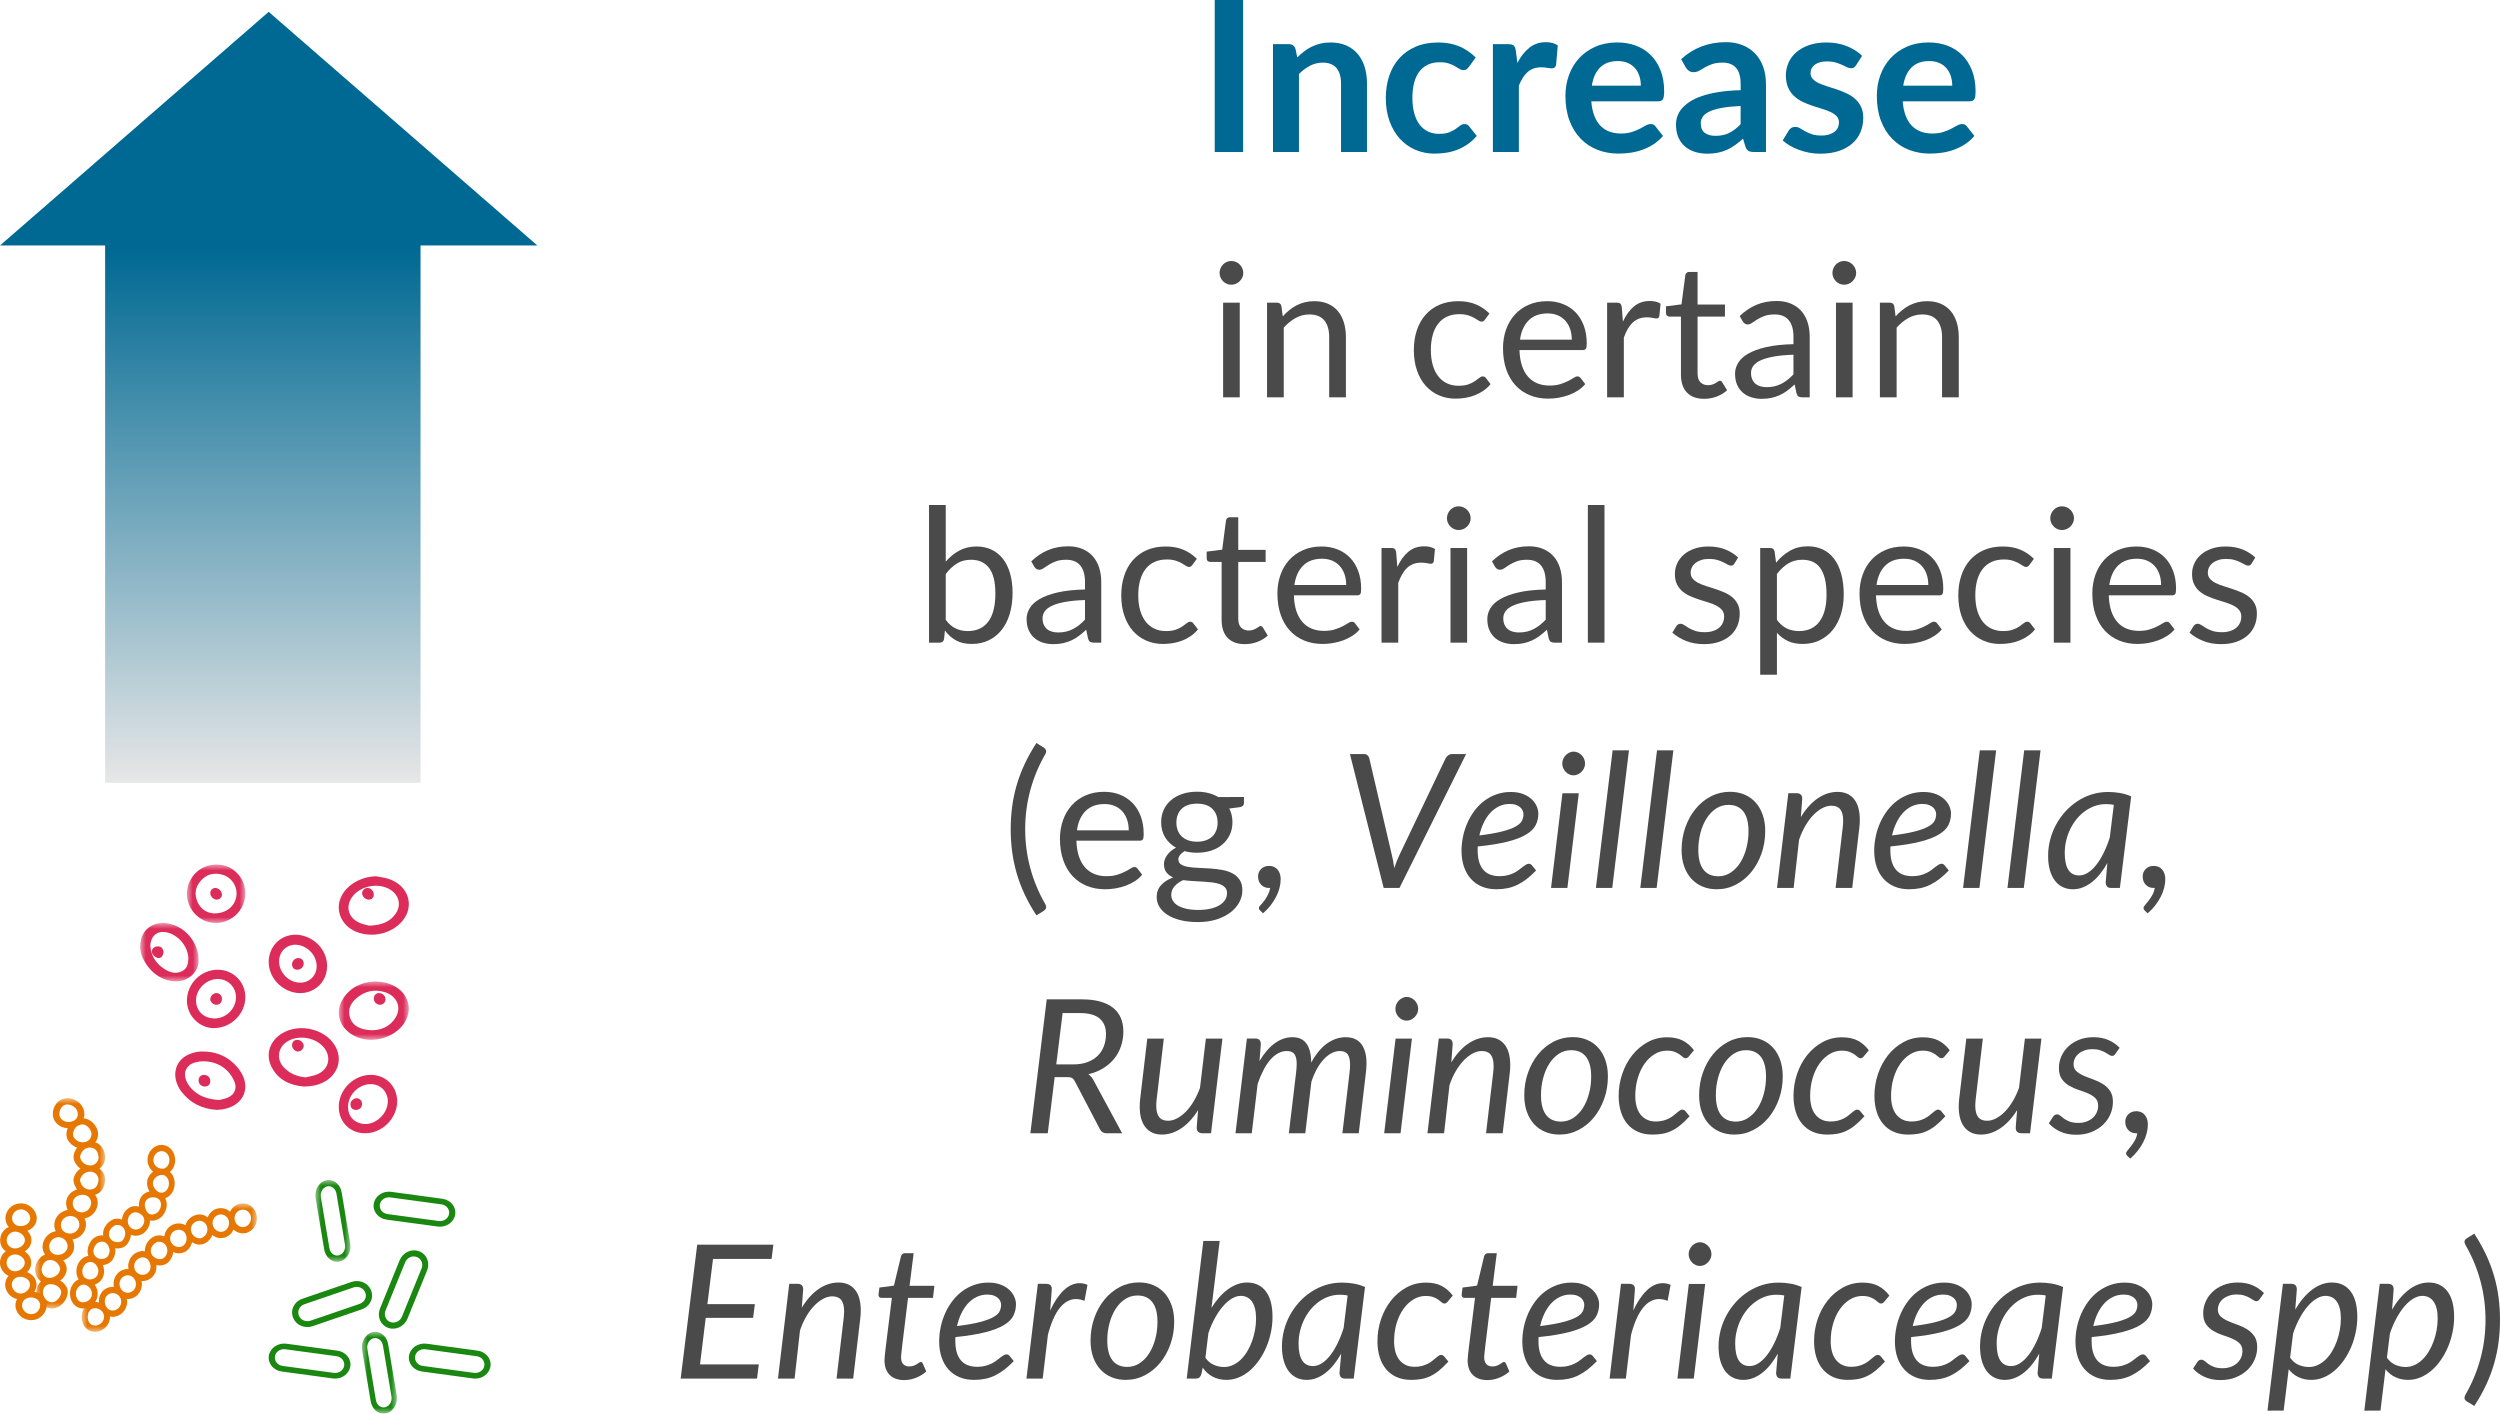 <svg height="121.014" viewBox="0 0 214.013 121.014" width="214.013" xmlns="http://www.w3.org/2000/svg" xmlns:xlink="http://www.w3.org/1999/xlink"><linearGradient id="a" x1="50%" x2="50%" y1="0%" y2="93.026%"><stop offset="0" stop-color="#e7e7e7"/><stop offset="1" stop-color="#006993"/></linearGradient><mask id="b" fill="#fff"><path d="m0 0h6v5h-6z" fill="#fff" fill-rule="evenodd"/></mask><mask id="c" fill="#fff"><path d="m0 0h5v5h-5z" fill="#fff" fill-rule="evenodd"/></mask><mask id="d" fill="#fff"><path d="m0 0h5v5h-5z" fill="#fff" fill-rule="evenodd"/></mask><mask id="e" fill="#fff"><path d="m0 0h3v7h-3z" fill="#fff" fill-rule="evenodd"/></mask><mask id="f" fill="#fff"><path d="m0 0h3v7h-3z" fill="#fff" fill-rule="evenodd"/></mask><mask id="g" fill="#fff"><path d="m0 0h6v18h-6z" fill="#fff" fill-rule="evenodd"/></mask><mask id="h" fill="#fff"><path d="m0 0h15v11h-15z" fill="#fff" fill-rule="evenodd"/></mask><g fill="none" fill-rule="evenodd" transform="translate(0 0)"><g fill-rule="nonzero" transform="translate(58.269)"><path d="m48.148 13.014h-2.43v-13.014h2.43z" fill="#006993"/><path d="m52.783 4.914c.186-.186.383-.358.59-.517s.426-.294.657-.405.478-.198.743-.261.552-.095.864-.095c.504 0 .951.086 1.341.257s.716.411.977.72.459.678.594 1.107.203.901.203 1.417v5.877h-2.223v-5.877c0-.564-.129-1-.387-1.31s-.651-.464-1.179-.464c-.384 0-.744.087-1.08.261s-.654.411-.954.711v6.678h-2.223v-9.234h1.359c.288 0 .477.135.567.405z" fill="#006993"/><path d="m67.472 5.733c-.066.084-.131.15-.194.198s-.154.072-.275.072c-.114 0-.225-.035-.333-.103s-.237-.147-.387-.234-.329-.165-.535-.234-.464-.103-.769-.103c-.39 0-.732.07-1.026.211s-.538.344-.734.608-.341.584-.436.959-.144.799-.144 1.274c0 .492.052.93.158 1.314s.257.707.455.968.438.459.72.594.6.203.954.203.64-.043.86-.131.404-.183.553-.288.281-.201.392-.288.235-.131.373-.131c.18 0 .315.069.405.207l.639.81c-.246.288-.513.529-.801.725s-.587.351-.895.468-.627.2-.954.247-.652.072-.977.072c-.57 0-1.107-.106-1.611-.32s-.945-.523-1.323-.931-.676-.907-.895-1.498-.329-1.264-.329-2.021c0-.678.098-1.306.292-1.885s.481-1.08.86-1.503.846-.754 1.404-.995 1.2-.36 1.926-.36c.69 0 1.294.111 1.813.333s.986.54 1.399.954z" fill="#006993"/><path d="m71.629 5.382c.288-.552.63-.986 1.026-1.3s.864-.472 1.404-.472c.426 0 .768.093 1.026.279l-.144 1.665c-.03.108-.073.184-.131.23s-.134.068-.23.068c-.09 0-.224-.015-.401-.045s-.349-.045-.517-.045c-.246 0-.465.036-.657.108s-.364.175-.517.31-.288.298-.405.49-.227.411-.329.657v5.688h-2.223v-9.234h1.305c.228 0 .387.041.477.121s.15.227.18.436z" fill="#006993"/><path d="m82.195 7.335c0-.288-.041-.559-.121-.815s-.203-.478-.364-.67-.367-.344-.617-.455-.538-.167-.869-.167c-.642 0-1.147.183-1.516.549s-.605.885-.707 1.557zm-4.239 1.341c.036.474.12.883.252 1.228s.306.63.522.855.472.393.769.504.625.167.986.167.67-.042.931-.126.489-.177.684-.279.366-.195.513-.279.289-.126.427-.126c.186 0 .324.069.414.207l.639.81c-.246.288-.522.529-.828.725s-.625.351-.959.468-.672.2-1.017.247-.679.072-1.004.072c-.642 0-1.239-.106-1.791-.32s-1.032-.528-1.44-.945-.729-.933-.963-1.548-.351-1.327-.351-2.138c0-.63.102-1.222.306-1.778s.496-1.038.877-1.449.846-.737 1.395-.977 1.169-.36 1.859-.36c.582 0 1.119.093 1.611.279s.915.458 1.269.815.631.795.833 1.314.301 1.111.301 1.778c0 .336-.036.562-.108.679s-.21.175-.414.175z" fill="#006993"/><path d="m90.737 9.072c-.642.03-1.182.086-1.62.167s-.789.184-1.053.31-.453.273-.567.441-.171.351-.171.549c0 .39.116.669.346.837s.532.252.904.252c.456 0 .851-.083 1.183-.247s.658-.415.977-.751zm-5.094-4.005c1.062-.972 2.34-1.458 3.834-1.458.54 0 1.023.088 1.449.266s.786.423 1.08.738.517.692.67 1.129.23.918.23 1.44v5.832h-1.008c-.21 0-.372-.032-.486-.095s-.204-.191-.27-.383l-.198-.666c-.234.21-.462.395-.684.553s-.453.292-.693.401-.496.191-.769.247-.575.086-.904.086c-.39 0-.75-.052-1.08-.158s-.615-.263-.855-.472-.426-.471-.558-.783-.198-.675-.198-1.089c0-.234.039-.467.117-.698s.205-.452.383-.661.406-.408.689-.594.628-.348 1.04-.486.889-.251 1.435-.338 1.17-.14 1.872-.158v-.54c0-.618-.132-1.075-.396-1.373s-.645-.446-1.143-.446c-.36 0-.658.042-.895.126s-.446.178-.625.283-.344.2-.49.283-.31.126-.49.126c-.156 0-.288-.041-.396-.121s-.195-.175-.261-.283z" fill="#006993"/><path d="m100.627 5.58c-.06.096-.123.164-.189.203s-.15.059-.252.059c-.108 0-.224-.03-.346-.09s-.266-.128-.427-.203-.346-.142-.553-.203-.452-.09-.734-.09c-.438 0-.781.093-1.03.279s-.373.429-.373.729c0 .198.065.364.194.499s.3.254.513.355.455.194.725.275.544.17.824.266.553.205.824.329.511.279.725.468.384.415.513.679.194.582.194.954c0 .444-.08.854-.238 1.228s-.395.699-.707.972-.698.486-1.157.639-.989.23-1.589.23c-.318 0-.628-.029-.931-.086s-.594-.137-.873-.238-.537-.222-.774-.36-.446-.288-.625-.45l.513-.846c.066-.102.144-.18.234-.234s.204-.081.342-.081.269.039.392.117.266.162.427.252.352.174.572.252.496.117.833.117c.264 0 .49-.032.679-.095s.345-.145.468-.247.213-.221.27-.355.086-.275.086-.418c0-.216-.065-.393-.194-.531s-.3-.258-.513-.36-.456-.194-.729-.275-.552-.17-.837-.266-.564-.208-.837-.338-.516-.292-.729-.49-.384-.441-.513-.729-.194-.636-.194-1.044c0-.378.075-.738.225-1.08s.37-.64.661-.895.654-.459 1.089-.612.938-.23 1.508-.23c.636 0 1.215.105 1.737.315s.957.486 1.305.828z" fill="#006993"/><path d="m108.853 7.335c0-.288-.041-.559-.121-.815s-.203-.478-.364-.67-.367-.344-.617-.455-.538-.167-.869-.167c-.642 0-1.147.183-1.516.549s-.605.885-.707 1.557zm-4.239 1.341c.036.474.12.883.252 1.228s.306.63.522.855.472.393.769.504.625.167.986.167.67-.042.931-.126.489-.177.684-.279.366-.195.513-.279.289-.126.427-.126c.186 0 .324.069.414.207l.639.81c-.246.288-.522.529-.828.725s-.625.351-.959.468-.672.2-1.017.247-.679.072-1.004.072c-.642 0-1.239-.106-1.791-.32s-1.032-.528-1.44-.945-.729-.933-.963-1.548-.351-1.327-.351-2.138c0-.63.102-1.222.306-1.778s.496-1.038.877-1.449.846-.737 1.395-.977 1.169-.36 1.859-.36c.582 0 1.119.093 1.611.279s.915.458 1.269.815.631.795.833 1.314.301 1.111.301 1.778c0 .336-.036.562-.108.679s-.21.175-.414.175z" fill="#006993"/><g fill="#4a4a4a"><path d="m47.86 25.91v8.104h-1.424v-8.104zm.304-2.544c0 .139-.028.268-.084.388s-.131.227-.224.32-.203.167-.328.22-.257.08-.396.08-.268-.027-.388-.08-.225-.127-.316-.22-.163-.2-.216-.32-.08-.249-.08-.388.027-.271.08-.396.125-.235.216-.328.196-.167.316-.22.249-.08.388-.08.271.027.396.08.235.127.328.22.168.203.224.328.084.257.084.396z"/><path d="m51.54 27.086c.176-.197.363-.376.56-.536s.407-.297.628-.412.456-.203.704-.264.516-.092.804-.092c.443 0 .833.073 1.172.22s.621.355.848.624.399.593.516.972.176.797.176 1.256v5.16h-1.432v-5.16c0-.613-.14-1.089-.42-1.428s-.705-.508-1.276-.508c-.421 0-.815.101-1.18.304s-.703.477-1.012.824v5.968h-1.432v-8.104h.856c.203 0 .328.099.376.296z"/><path d="m68.86 27.35c-.043.059-.085.104-.128.136s-.101.048-.176.048c-.08 0-.168-.033-.264-.1s-.215-.14-.356-.22-.315-.153-.52-.22-.457-.1-.756-.1c-.4 0-.752.071-1.056.212s-.559.345-.764.612-.36.589-.464.968-.156.803-.156 1.272c0 .491.056.927.168 1.308s.271.701.476.96.453.456.744.592.617.204.98.204c.347 0 .632-.041.856-.124s.409-.175.556-.276.269-.193.368-.276.196-.124.292-.124c.117 0 .208.045.272.136l.4.52c-.176.219-.376.405-.6.56s-.465.284-.724.388-.529.18-.812.228-.571.072-.864.072c-.507 0-.977-.093-1.412-.28s-.812-.457-1.132-.812-.571-.791-.752-1.308-.272-1.107-.272-1.768c0-.603.084-1.16.252-1.672s.413-.953.736-1.324.72-.66 1.192-.868 1.015-.312 1.628-.312c.571 0 1.073.092 1.508.276s.82.444 1.156.78z"/><path d="m76.284 29.078c0-.331-.047-.633-.14-.908s-.229-.512-.408-.712-.396-.355-.652-.464-.547-.164-.872-.164c-.683 0-1.223.199-1.62.596s-.644.948-.74 1.652zm1.152 3.8c-.176.213-.387.399-.632.556s-.508.287-.788.388-.569.177-.868.228-.595.076-.888.076c-.56 0-1.076-.095-1.548-.284s-.88-.467-1.224-.832-.612-.817-.804-1.356-.288-1.157-.288-1.856c0-.565.087-1.093.26-1.584s.423-.916.748-1.276.723-.643 1.192-.848.997-.308 1.584-.308c.485 0 .935.081 1.348.244s.771.397 1.072.704.537.685.708 1.136.256.964.256 1.54c0 .224-.024.373-.072.448s-.139.112-.272.112h-5.416c.016.512.087.957.212 1.336s.3.695.524.948.491.443.8.568.656.188 1.04.188c.357 0 .665-.041.924-.124s.481-.172.668-.268.343-.185.468-.268.233-.124.324-.124c.117 0 .208.045.272.136z"/><path d="m80.66 27.534c.256-.555.571-.988.944-1.3s.829-.468 1.368-.468c.171 0 .335.019.492.056s.297.096.42.176l-.104 1.064c-.032.133-.112.2-.24.2-.075 0-.184-.016-.328-.048s-.307-.048-.488-.048c-.256 0-.484.037-.684.112s-.379.185-.536.332-.299.328-.424.544-.239.463-.34.74v5.12h-1.432v-8.104h.816c.155 0 .261.029.32.088s.099.16.12.304z"/><path d="m87.62 34.142c-.64 0-1.132-.179-1.476-.536s-.516-.872-.516-1.544v-4.96h-.976c-.085 0-.157-.025-.216-.076s-.088-.129-.088-.236v-.568l1.328-.168.328-2.504c.016-.08.052-.145.108-.196s.129-.076.22-.076h.72v2.792h2.344v1.032h-2.344v4.864c0 .341.083.595.248.76s.379.248.64.248c.149 0 .279-.02.388-.06s.204-.084.284-.132.148-.092.204-.132.105-.06.148-.06c.075 0 .141.045.2.136l.416.68c-.245.229-.541.409-.888.54s-.704.196-1.072.196z"/><path d="m95.26 30.366c-.656.021-1.215.073-1.676.156s-.837.191-1.128.324-.501.291-.632.472-.196.384-.196.608c0 .213.035.397.104.552s.164.281.284.38.261.171.424.216.337.068.524.068c.251 0 .48-.025.688-.076s.404-.124.588-.22.36-.211.528-.344.332-.285.492-.456zm-4.6-3.312c.448-.432.931-.755 1.448-.968s1.091-.32 1.72-.32c.453 0 .856.075 1.208.224s.648.357.888.624.421.589.544.968.184.795.184 1.248v5.184h-.632c-.139 0-.245-.023-.32-.068s-.133-.135-.176-.268l-.16-.768c-.213.197-.421.372-.624.524s-.416.28-.64.384-.463.184-.716.24-.535.084-.844.084c-.315 0-.611-.044-.888-.132s-.519-.22-.724-.396-.368-.399-.488-.668-.18-.588-.18-.956c0-.32.088-.628.264-.924s.461-.559.856-.788.909-.417 1.544-.564 1.413-.231 2.336-.252v-.632c0-.629-.136-1.105-.408-1.428s-.669-.484-1.192-.484c-.352 0-.647.044-.884.132s-.443.187-.616.296-.323.208-.448.296-.249.132-.372.132c-.096 0-.179-.025-.248-.076s-.128-.113-.176-.188z"/><path d="m100.324 25.91v8.104h-1.424v-8.104zm.304-2.544c0 .139-.028.268-.084.388s-.131.227-.224.32-.203.167-.328.22c-.125.053-.257.08-.396.08s-.268-.027-.388-.08-.225-.127-.316-.22-.163-.2-.216-.32-.08-.249-.08-.388.027-.271.08-.396.125-.235.216-.328.196-.167.316-.22.249-.08.388-.08.271.027.396.08c.125.053.235.127.328.22s.168.203.224.328.084.257.084.396z"/><path d="m104.004 27.086c.176-.197.363-.376.56-.536s.407-.297.628-.412.456-.203.704-.264.516-.092.804-.092c.443 0 .833.073 1.172.22s.621.355.848.624.399.593.516.972.176.797.176 1.256v5.16h-1.432v-5.16c0-.613-.14-1.089-.42-1.428s-.705-.508-1.276-.508c-.421 0-.815.101-1.18.304s-.703.477-1.012.824v5.968h-1.432v-8.104h.856c.203 0 .328.099.376.296z"/><path d="m22.692 53.062c.261.352.548.6.86.744s.655.216 1.028.216c.763 0 1.347-.269 1.752-.808s.608-1.341.608-2.408c0-.992-.18-1.721-.54-2.188s-.873-.7-1.54-.7c-.464 0-.868.107-1.212.32s-.663.515-.956.904zm0-4.984c.341-.395.727-.709 1.156-.944s.924-.352 1.484-.352c.475 0 .903.091 1.284.272s.705.444.972.788.471.761.612 1.252.212 1.043.212 1.656c0 .656-.08 1.253-.24 1.792s-.391.999-.692 1.38-.668.677-1.1.888-.917.316-1.456.316c-.533 0-.983-.1-1.348-.3s-.684-.484-.956-.852l-.072.736c-.043.203-.165.304-.368.304h-.92v-11.784h1.432z"/><path d="m34.612 51.366c-.656.021-1.215.073-1.676.156s-.837.191-1.128.324-.501.291-.632.472-.196.384-.196.608c0 .213.035.397.104.552s.164.281.284.38.261.171.424.216.337.068.524.068c.251 0 .48-.025.688-.076s.404-.124.588-.22.36-.211.528-.344.332-.285.492-.456zm-4.6-3.312c.448-.432.931-.755 1.448-.968s1.091-.32 1.72-.32c.453 0 .856.075 1.208.224s.648.357.888.624.421.589.544.968.184.795.184 1.248v5.184h-.632c-.139 0-.245-.023-.32-.068s-.133-.135-.176-.268l-.16-.768c-.213.197-.421.372-.624.524s-.416.28-.64.384-.463.184-.716.24-.535.084-.844.084c-.315 0-.611-.044-.888-.132s-.519-.22-.724-.396-.368-.399-.488-.668-.18-.588-.18-.956c0-.32.088-.628.264-.924s.461-.559.856-.788.909-.417 1.544-.564 1.413-.231 2.336-.252v-.632c0-.629-.136-1.105-.408-1.428s-.669-.484-1.192-.484c-.352 0-.647.044-.884.132s-.443.187-.616.296-.323.208-.448.296-.249.132-.372.132c-.096 0-.179-.025-.248-.076s-.128-.113-.176-.188z"/><path d="m43.812 48.35c-.043.059-.085.104-.128.136s-.101.048-.176.048c-.08 0-.168-.033-.264-.1s-.215-.14-.356-.22-.315-.153-.52-.22-.457-.1-.756-.1c-.4 0-.752.071-1.056.212s-.559.345-.764.612-.36.589-.464.968-.156.803-.156 1.272c0 .491.056.927.168 1.308s.271.701.476.96.453.456.744.592.617.204.98.204c.347 0 .632-.041.856-.124s.409-.175.556-.276.269-.193.368-.276.196-.124.292-.124c.117 0 .208.045.272.136l.4.52c-.176.219-.376.405-.6.56s-.465.284-.724.388-.529.18-.812.228-.571.072-.864.072c-.507 0-.977-.093-1.412-.28s-.812-.457-1.132-.812-.571-.791-.752-1.308-.272-1.107-.272-1.768c0-.603.084-1.16.252-1.672s.413-.953.736-1.324.72-.66 1.192-.868 1.015-.312 1.628-.312c.571 0 1.073.092 1.508.276s.82.444 1.156.78z"/><path d="m48.3 55.142c-.64 0-1.132-.179-1.476-.536s-.516-.872-.516-1.544v-4.96h-.976c-.085 0-.157-.025-.216-.076s-.088-.129-.088-.236v-.568l1.328-.168.328-2.504c.016-.08.052-.145.108-.196s.129-.076.22-.076h.72v2.792h2.344v1.032h-2.344v4.864c0 .341.083.595.248.76s.379.248.64.248c.149 0 .279-.02.388-.06s.204-.084.284-.132.148-.092.204-.132.105-.06.148-.06c.075 0 .141.045.2.136l.416.68c-.245.229-.541.409-.888.54s-.704.196-1.072.196z"/><path d="m56.972 50.078c0-.331-.047-.633-.14-.908s-.229-.512-.408-.712-.396-.355-.652-.464-.547-.164-.872-.164c-.683 0-1.223.199-1.62.596s-.644.948-.74 1.652zm1.152 3.8c-.176.213-.387.399-.632.556s-.508.287-.788.388-.569.177-.868.228-.595.076-.888.076c-.56 0-1.076-.095-1.548-.284s-.88-.467-1.224-.832-.612-.817-.804-1.356-.288-1.157-.288-1.856c0-.565.087-1.093.26-1.584s.423-.916.748-1.276.723-.643 1.192-.848.997-.308 1.584-.308c.485 0 .935.081 1.348.244s.771.397 1.072.704.537.685.708 1.136.256.964.256 1.54c0 .224-.024.373-.072.448s-.139.112-.272.112h-5.416c.016.512.087.957.212 1.336s.3.695.524.948.491.443.8.568.656.188 1.04.188c.357 0 .665-.041.924-.124s.481-.172.668-.268.343-.185.468-.268.233-.124.324-.124c.117 0 .208.045.272.136z"/><path d="m61.348 48.534c.256-.555.571-.988.944-1.3s.829-.468 1.368-.468c.171 0 .335.019.492.056s.297.096.42.176l-.104 1.064c-.032.133-.112.2-.24.2-.075 0-.184-.016-.328-.048s-.307-.048-.488-.048c-.256 0-.484.037-.684.112s-.379.185-.536.332-.299.328-.424.544-.239.463-.34.74v5.12h-1.432v-8.104h.816c.155 0 .261.029.32.088s.099.16.12.304z"/><path d="m67.324 46.91v8.104h-1.424v-8.104zm.304-2.544c0 .139-.028.268-.084.388s-.131.227-.224.32-.203.167-.328.22-.257.08-.396.08-.268-.027-.388-.08-.225-.127-.316-.22-.163-.2-.216-.32-.08-.249-.08-.388.027-.271.08-.396.125-.235.216-.328.196-.167.316-.22.249-.08.388-.08.271.027.396.08.235.127.328.22.168.203.224.328.084.257.084.396z"/><path d="m74.052 51.366c-.656.021-1.215.073-1.676.156s-.837.191-1.128.324-.501.291-.632.472-.196.384-.196.608c0 .213.035.397.104.552s.164.281.284.38.261.171.424.216.337.068.524.068c.251 0 .48-.025.688-.076s.404-.124.588-.22.36-.211.528-.344.332-.285.492-.456zm-4.6-3.312c.448-.432.931-.755 1.448-.968s1.091-.32 1.72-.32c.453 0 .856.075 1.208.224s.648.357.888.624.421.589.544.968.184.795.184 1.248v5.184h-.632c-.139 0-.245-.023-.32-.068s-.133-.135-.176-.268l-.16-.768c-.213.197-.421.372-.624.524s-.416.28-.64.384-.463.184-.716.24-.535.084-.844.084c-.315 0-.611-.044-.888-.132s-.519-.22-.724-.396-.368-.399-.488-.668-.18-.588-.18-.956c0-.32.088-.628.264-.924s.461-.559.856-.788.909-.417 1.544-.564 1.413-.231 2.336-.252v-.632c0-.629-.136-1.105-.408-1.428s-.669-.484-1.192-.484c-.352 0-.647.044-.884.132s-.443.187-.616.296-.323.208-.448.296-.249.132-.372.132c-.096 0-.179-.025-.248-.076s-.128-.113-.176-.188z"/><path d="m79.084 43.23v11.784h-1.424v-11.784z"/><path d="m90.204 48.246c-.064.117-.163.176-.296.176-.08 0-.171-.029-.272-.088s-.225-.124-.372-.196-.321-.139-.524-.2-.443-.092-.72-.092c-.24 0-.456.031-.648.092s-.356.145-.492.252-.24.231-.312.372-.108.295-.108.46c0 .208.06.381.18.52s.279.259.476.36.421.191.672.268.508.16.772.248.521.185.772.292.475.24.672.4.356.356.476.588.18.511.18.836c0 .373-.067.719-.2 1.036s-.331.592-.592.824-.581.415-.96.548-.816.2-1.312.2c-.565 0-1.077-.092-1.536-.276s-.848-.42-1.168-.708l.336-.544c.043-.069.093-.123.152-.16s.133-.056.224-.056c.096 0 .197.037.304.112s.236.157.388.248.337.173.556.248.491.112.816.112c.277 0 .52-.036.728-.108s.381-.169.52-.292.241-.264.308-.424.1-.331.1-.512c0-.224-.06-.409-.18-.556s-.279-.272-.476-.376-.423-.195-.676-.272-.512-.159-.776-.244-.523-.183-.776-.292-.479-.247-.676-.412-.356-.369-.476-.612-.18-.537-.18-.884c0-.309.064-.607.192-.892s.315-.536.56-.752.547-.388.904-.516.765-.192 1.224-.192c.533 0 1.012.084 1.436.252s.791.399 1.1.692z"/><path d="m93.844 53.062c.261.352.547.6.856.744s.656.216 1.04.216c.757 0 1.339-.269 1.744-.808s.608-1.307.608-2.304c0-.528-.047-.981-.14-1.36s-.228-.689-.404-.932-.392-.42-.648-.532-.547-.168-.872-.168c-.464 0-.871.107-1.22.32s-.671.515-.964.904zm-.072-4.896c.341-.421.736-.76 1.184-1.016s.96-.384 1.536-.384c.469 0 .893.089 1.272.268s.701.443.968.792.472.783.616 1.3.216 1.112.216 1.784c0 .597-.08 1.153-.24 1.668s-.391.96-.692 1.336-.669.672-1.104.888-.924.324-1.468.324c-.496 0-.921-.084-1.276-.252s-.668-.401-.94-.7v3.584h-1.432v-10.848h.856c.203 0 .328.099.376.296z"/><path d="m106.804 50.078c0-.331-.047-.633-.14-.908s-.229-.512-.408-.712-.396-.355-.652-.464-.547-.164-.872-.164c-.683 0-1.223.199-1.62.596s-.644.948-.74 1.652zm1.152 3.8c-.176.213-.387.399-.632.556s-.508.287-.788.388-.569.177-.868.228-.595.076-.888.076c-.56 0-1.076-.095-1.548-.284s-.88-.467-1.224-.832-.612-.817-.804-1.356-.288-1.157-.288-1.856c0-.565.087-1.093.26-1.584s.423-.916.748-1.276.723-.643 1.192-.848.997-.308 1.584-.308c.485 0 .935.081 1.348.244s.771.397 1.072.704.537.685.708 1.136.256.964.256 1.54c0 .224-.024.373-.072.448s-.139.112-.272.112h-5.416c.016.512.087.957.212 1.336s.3.695.524.948.491.443.8.568.656.188 1.04.188c.357 0 .665-.041.924-.124s.481-.172.668-.268.343-.185.468-.268.233-.124.324-.124c.117 0 .208.045.272.136z"/><path d="m115.468 48.35c-.043.059-.085.104-.128.136s-.101.048-.176.048c-.08 0-.168-.033-.264-.1s-.215-.14-.356-.22-.315-.153-.52-.22-.457-.1-.756-.1c-.4 0-.752.071-1.056.212s-.559.345-.764.612-.36.589-.464.968-.156.803-.156 1.272c0 .491.056.927.168 1.308s.271.701.476.96.453.456.744.592.617.204.98.204c.347 0 .632-.041.856-.124s.409-.175.556-.276.269-.193.368-.276.196-.124.292-.124c.117 0 .208.045.272.136l.4.52c-.176.219-.376.405-.6.56s-.465.284-.724.388-.529.18-.812.228-.571.072-.864.072c-.507 0-.977-.093-1.412-.28s-.812-.457-1.132-.812-.571-.791-.752-1.308-.272-1.107-.272-1.768c0-.603.084-1.16.252-1.672s.413-.953.736-1.324.72-.66 1.192-.868 1.015-.312 1.628-.312c.571 0 1.073.092 1.508.276s.82.444 1.156.78z"/><path d="m118.972 46.91v8.104h-1.424v-8.104zm.304-2.544c0 .139-.028.268-.084.388s-.131.227-.224.32-.203.167-.328.22-.257.08-.396.08-.268-.027-.388-.08-.225-.127-.316-.22-.163-.2-.216-.32-.08-.249-.08-.388.027-.271.08-.396.125-.235.216-.328.196-.167.316-.22.249-.08.388-.08.271.027.396.08.235.127.328.22.168.203.224.328.084.257.084.396z"/><path d="m126.732 50.078c0-.331-.047-.633-.14-.908s-.229-.512-.408-.712-.396-.355-.652-.464-.547-.164-.872-.164c-.683 0-1.223.199-1.62.596s-.644.948-.74 1.652zm1.152 3.8c-.176.213-.387.399-.632.556s-.508.287-.788.388-.569.177-.868.228-.595.076-.888.076c-.56 0-1.076-.095-1.548-.284s-.88-.467-1.224-.832-.612-.817-.804-1.356-.288-1.157-.288-1.856c0-.565.087-1.093.26-1.584s.423-.916.748-1.276.723-.643 1.192-.848.997-.308 1.584-.308c.485 0 .935.081 1.348.244s.771.397 1.072.704.537.685.708 1.136.256.964.256 1.54c0 .224-.024.373-.072.448s-.139.112-.272.112h-5.416c.016.512.087.957.212 1.336s.3.695.524.948.491.443.8.568.656.188 1.04.188c.357 0 .665-.041.924-.124s.481-.172.668-.268.343-.185.468-.268.233-.124.324-.124c.117 0 .208.045.272.136z"/><path d="m134.476 48.246c-.064.117-.163.176-.296.176-.08 0-.171-.029-.272-.088s-.225-.124-.372-.196-.321-.139-.524-.2-.443-.092-.72-.092c-.24 0-.456.031-.648.092s-.356.145-.492.252-.24.231-.312.372-.108.295-.108.46c0 .208.06.381.18.52s.279.259.476.36.421.191.672.268.508.16.772.248.521.185.772.292.475.24.672.4.356.356.476.588.18.511.18.836c0 .373-.067.719-.2 1.036s-.331.592-.592.824-.581.415-.96.548-.816.2-1.312.2c-.565 0-1.077-.092-1.536-.276s-.848-.42-1.168-.708l.336-.544c.043-.069.093-.123.152-.16s.133-.056.224-.056c.096 0 .197.037.304.112s.236.157.388.248.337.173.556.248.491.112.816.112c.277 0 .52-.036.728-.108s.381-.169.52-.292.241-.264.308-.424.1-.331.1-.512c0-.224-.06-.409-.18-.556s-.279-.272-.476-.376-.423-.195-.676-.272-.512-.159-.776-.244-.523-.183-.776-.292-.479-.247-.676-.412-.356-.369-.476-.612-.18-.537-.18-.884c0-.309.064-.607.192-.892s.315-.536.56-.752.547-.388.904-.516.765-.192 1.224-.192c.533 0 1.012.084 1.436.252s.791.399 1.1.692z"/><path d="m29.492 70.982c0 1.141.145 2.251.436 3.328s.716 2.101 1.276 3.072c.085.165.107.292.064.38s-.104.159-.184.212l-.632.384c-.4-.613-.74-1.221-1.02-1.824s-.507-1.208-.68-1.816-.3-1.22-.38-1.836-.12-1.249-.12-1.9c0-.645.04-1.277.12-1.896s.207-1.231.38-1.836.4-1.209.68-1.812.62-1.213 1.02-1.832l.632.392c.08.053.141.124.184.212s.021.212-.064.372c-.56.971-.985 1.995-1.276 3.072s-.436 2.187-.436 3.328z"/><path d="m38.356 71.078c0-.331-.047-.633-.14-.908s-.229-.512-.408-.712-.396-.355-.652-.464-.547-.164-.872-.164c-.683 0-1.223.199-1.62.596s-.644.948-.74 1.652zm1.152 3.8c-.176.213-.387.399-.632.556s-.508.287-.788.388-.569.177-.868.228-.595.076-.888.076c-.56 0-1.076-.095-1.548-.284s-.88-.467-1.224-.832-.612-.817-.804-1.356-.288-1.157-.288-1.856c0-.565.087-1.093.26-1.584s.423-.916.748-1.276.723-.643 1.192-.848.997-.308 1.584-.308c.485 0 .935.081 1.348.244s.771.397 1.072.704.537.685.708 1.136.256.964.256 1.54c0 .224-.024.373-.072.448s-.139.112-.272.112h-5.416c.016.512.087.957.212 1.336s.3.695.524.948.491.443.8.568.656.188 1.04.188c.357 0 .665-.041.924-.124s.481-.172.668-.268.343-.185.468-.268.233-.124.324-.124c.117 0 .208.045.272.136z"/><path d="m44.204 72.054c.288 0 .541-.04.76-.12s.403-.192.552-.336.261-.316.336-.516.112-.42.112-.66c0-.496-.151-.891-.452-1.184s-.737-.44-1.308-.44c-.576 0-1.015.147-1.316.44s-.452.688-.452 1.184c0 .24.039.46.116.66s.191.372.34.516.333.256.552.336.472.12.76.12zm2.568 4.4c0-.197-.056-.357-.168-.48s-.263-.219-.452-.288-.409-.119-.66-.148-.516-.052-.796-.068-.564-.032-.852-.048-.565-.043-.832-.08c-.299.139-.543.313-.732.524s-.284.457-.284.74c0 .181.047.351.14.508s.236.293.428.408.433.205.724.272.633.1 1.028.1c.384 0 .728-.035 1.032-.104s.561-.168.772-.296.372-.28.484-.456.168-.371.168-.584zm1.448-8.224v.528c0 .176-.112.288-.336.336l-.92.12c.181.352.272.741.272 1.168 0 .395-.076.753-.228 1.076s-.361.599-.628.828-.587.405-.96.528-.779.184-1.216.184c-.379 0-.736-.045-1.072-.136-.171.107-.301.22-.392.34s-.136.241-.136.364c0 .192.079.337.236.436s.364.169.62.212.548.069.876.08.664.028 1.008.052.68.065 1.008.124.62.155.876.288.463.317.62.552.236.539.236.912c0 .347-.087.683-.26 1.008s-.423.615-.748.868-.724.456-1.196.608-1.004.228-1.596.228-1.109-.059-1.552-.176-.811-.275-1.104-.472-.513-.425-.66-.684-.22-.529-.22-.812c0-.4.125-.739.376-1.016s.595-.499 1.032-.664c-.24-.107-.431-.249-.572-.428s-.212-.42-.212-.724c0-.117.021-.239.064-.364s.108-.251.196-.376.196-.244.324-.356.277-.211.448-.296c-.4-.224-.712-.521-.936-.892s-.336-.801-.336-1.292c0-.395.076-.753.228-1.076s.364-.597.636-.824.596-.401.972-.524.788-.184 1.236-.184c.352 0 .68.039.984.116s.581.191.832.34z"/><path d="m49.612 77.95c-.043-.037-.072-.072-.088-.104s-.024-.072-.024-.12c0-.037.012-.075.036-.112s.052-.072.084-.104c.053-.059.121-.136.204-.232s.167-.209.252-.34.164-.275.236-.432.124-.324.156-.5c-.016.005-.033.008-.052.008s-.036 0-.052 0c-.277 0-.503-.092-.676-.276s-.26-.42-.26-.708c0-.251.087-.464.26-.64s.404-.264.692-.264c.16 0 .301.029.424.088s.225.14.308.244.145.224.188.36.064.284.064.444c0 .24-.033.489-.1.748s-.165.515-.296.768-.289.5-.476.74-.4.461-.64.664z"/><path d="m57.292 64.55h1.192c.133 0 .237.035.312.104s.125.155.152.256l1.912 8.192c.043.171.084.359.124.564s.073.42.1.644c.075-.224.153-.437.236-.64s.167-.392.252-.568l3.912-8.192c.043-.085.113-.167.212-.244s.212-.116.34-.116h1.2l-5.704 11.464h-1.352z"/><path d="m73.42 69.646c0 .352-.072.676-.216.972s-.408.563-.792.8-.912.444-1.584.62-1.536.317-2.592.424c-.005.059-.008.116-.008.172v.172c0 .715.156 1.26.468 1.636s.783.564 1.412.564c.256 0 .484-.027.684-.08s.379-.119.536-.196.296-.163.416-.256.231-.179.332-.256.195-.143.28-.196.171-.08.256-.08c.096 0 .184.045.264.136l.352.44c-.272.283-.537.524-.796.724s-.524.367-.796.5-.556.231-.852.292-.615.092-.956.092c-.464 0-.88-.077-1.248-.232s-.68-.375-.936-.66-.453-.631-.592-1.036-.208-.859-.208-1.36c0-.416.044-.831.132-1.244s.216-.807.384-1.18.373-.72.616-1.04.52-.596.832-.828.656-.415 1.032-.548.78-.2 1.212-.2c.411 0 .765.059 1.064.176s.544.267.736.448.335.381.428.6.14.427.14.624zm-2.448-.824c-.336 0-.645.069-.928.208s-.533.329-.752.572-.405.528-.56.856-.275.681-.36 1.06c.821-.101 1.48-.217 1.976-.348s.877-.272 1.144-.424.443-.316.528-.492.128-.36.128-.552c0-.096-.021-.196-.064-.3s-.111-.199-.204-.284-.215-.156-.364-.212-.331-.084-.544-.084z"/><path d="m76.884 67.91-.976 8.104h-1.4l.976-8.104zm.536-2.544c0 .139-.028.268-.084.388s-.131.227-.224.32-.199.167-.316.22-.24.08-.368.08c-.123 0-.243-.027-.36-.08s-.22-.127-.308-.22-.159-.2-.212-.32-.08-.249-.08-.388.027-.269.08-.392.125-.231.216-.324.195-.168.312-.224.237-.084.36-.084c.128 0 .251.027.368.08s.223.127.316.22.167.203.22.328.08.257.08.396z"/><path d="m78.348 76.014 1.432-11.784h1.4l-1.432 11.784z"/><path d="m82.148 76.014 1.432-11.784h1.4l-1.432 11.784z"/><path d="m88.828 75.014c.389 0 .744-.107 1.064-.32s.592-.497.816-.852.397-.764.52-1.228.184-.949.184-1.456c0-.747-.147-1.309-.44-1.688s-.717-.568-1.272-.568c-.395 0-.751.105-1.068.316s-.588.493-.812.848-.397.764-.52 1.228-.184.949-.184 1.456c0 .747.145 1.311.436 1.692s.716.572 1.276.572zm-.128 1.112c-.443 0-.848-.076-1.216-.228s-.685-.372-.952-.66-.475-.64-.624-1.056-.224-.891-.224-1.424c0-.683.107-1.325.32-1.928s.505-1.131.876-1.584.808-.811 1.312-1.072 1.049-.392 1.636-.392c.443 0 .848.076 1.216.228s.685.372.952.66.475.641.624 1.06.224.892.224 1.42c0 .677-.107 1.317-.32 1.92s-.505 1.131-.876 1.584-.809.812-1.316 1.076-1.051.396-1.632.396z"/><path d="m93.852 76.014.968-8.112h.712c.32 0 .48.16.48.48l-.12 1.568c.432-.715.919-1.253 1.46-1.616s1.103-.544 1.684-.544c.603 0 1.071.203 1.404.608s.5.997.5 1.776c0 .107-.003.216-.008.328s-.016.229-.032.352l-.608 5.16h-1.424l.608-5.16c.011-.107.02-.209.028-.308s.012-.193.012-.284c0-.437-.081-.761-.244-.972s-.417-.316-.764-.316c-.256 0-.516.069-.78.208s-.519.335-.764.588-.473.56-.684.92-.391.761-.54 1.204l-.464 4.12z"/><path d="m108.748 69.646c0 .352-.072.676-.216.972s-.408.563-.792.8-.912.444-1.584.62-1.536.317-2.592.424c-.005.059-.008.116-.008.172v.172c0 .715.156 1.26.468 1.636s.783.564 1.412.564c.256 0 .484-.027.684-.08s.379-.119.536-.196.296-.163.416-.256.231-.179.332-.256.195-.143.28-.196.171-.08.256-.08c.096 0 .184.045.264.136l.352.44c-.272.283-.537.524-.796.724s-.524.367-.796.5-.556.231-.852.292-.615.092-.956.092c-.464 0-.88-.077-1.248-.232s-.68-.375-.936-.66-.453-.631-.592-1.036-.208-.859-.208-1.36c0-.416.044-.831.132-1.244s.216-.807.384-1.18.373-.72.616-1.04.52-.596.832-.828.656-.415 1.032-.548.78-.2 1.212-.2c.411 0 .765.059 1.064.176s.544.267.736.448.335.381.428.6.14.427.14.624zm-2.448-.824c-.336 0-.645.069-.928.208s-.533.329-.752.572-.405.528-.56.856-.275.681-.36 1.06c.821-.101 1.48-.217 1.976-.348s.877-.272 1.144-.424.443-.316.528-.492.128-.36.128-.552c0-.096-.021-.196-.064-.3s-.111-.199-.204-.284-.215-.156-.364-.212-.331-.084-.544-.084z"/><path d="m109.78 76.014 1.432-11.784h1.4l-1.432 11.784z"/><path d="m113.58 76.014 1.432-11.784h1.4l-1.432 11.784z"/><path d="m123.204 76.014h-.736c-.187 0-.313-.048-.38-.144s-.1-.213-.1-.352l.144-1.64c-.192.341-.399.651-.62.928s-.456.513-.704.708-.508.345-.78.452-.555.16-.848.16c-.32 0-.611-.063-.872-.188s-.484-.309-.668-.552-.327-.541-.428-.896-.152-.761-.152-1.22c0-.48.06-.948.18-1.404s.291-.887.512-1.292.487-.777.796-1.116.655-.632 1.036-.88.791-.44 1.228-.576.896-.204 1.376-.204c.347 0 .684.028 1.012.084s.652.153.972.292zm-3.488-1.072c.261 0 .517-.081.768-.244s.488-.388.712-.676.433-.631.628-1.028.367-.833.516-1.308l.344-2.784c-.117-.027-.233-.044-.348-.052s-.228-.012-.34-.012c-.32 0-.629.052-.928.156s-.579.249-.84.436-.499.409-.712.668-.396.543-.548.852-.271.639-.356.988-.128.708-.128 1.076c0 1.285.411 1.928 1.232 1.928z"/><path d="m125.156 75.03c0-.251.087-.464.26-.64s.404-.264.692-.264c.16 0 .301.029.424.088s.225.14.308.244.145.224.188.36.064.284.064.444c0 .24-.033.489-.1.748s-.165.515-.296.768-.289.5-.476.74-.4.461-.64.664l-.248-.232c-.069-.064-.104-.139-.104-.224 0-.064.043-.147.128-.248s.184-.223.296-.364.22-.304.324-.488.175-.388.212-.612h-.096c-.277 0-.503-.092-.676-.276s-.26-.42-.26-.708z"/><path d="m32.016 92.206-.592 4.808h-1.488l1.4-11.464h3.016c.608 0 1.135.064 1.58.192s.813.311 1.104.548.507.525.648.864.212.716.212 1.132c0 .464-.069.896-.208 1.296s-.339.759-.6 1.076-.576.587-.944.808-.784.385-1.248.492c.171.117.312.277.424.48l2.472 4.576h-1.328c-.261 0-.448-.107-.56-.32l-2.16-4.128c-.069-.133-.149-.227-.24-.28s-.235-.08-.432-.08zm.68-5.48-.544 4.392h1.464c.453 0 .853-.064 1.2-.192s.639-.308.876-.54.416-.507.536-.824.18-.665.18-1.044c0-.581-.183-1.025-.548-1.332s-.913-.46-1.644-.46z"/><path d="m41.36 88.91-.608 5.152c-.011.107-.02.208-.028.304s-.012.189-.012.28c0 .437.081.763.244.976s.42.32.772.32c.245 0 .497-.067.756-.2s.509-.323.752-.568.468-.541.676-.888.389-.733.544-1.16l.504-4.216h1.416l-.976 8.104h-.704c-.165 0-.293-.037-.384-.112s-.136-.189-.136-.344c0-.005.003-.053.008-.144s.012-.189.02-.296.016-.205.024-.296.012-.139.012-.144l.056-.648c-.432.688-.915 1.209-1.448 1.564s-1.083.532-1.648.532c-.603 0-1.071-.205-1.404-.616s-.5-1-.5-1.768c0-.107.003-.216.008-.328s.016-.229.032-.352l.608-5.152z"/><path d="m47.496 97.014.976-8.112h.712c.32 0 .48.16.48.48l-.112 1.448c.4-.672.837-1.18 1.312-1.524s.976-.516 1.504-.516c.549 0 .955.188 1.216.564s.392.913.392 1.612c.405-.741.86-1.289 1.364-1.644s1.033-.532 1.588-.532c.597 0 1.044.195 1.34.584s.444.949.444 1.68c0 .123-.005.251-.016.384s-.024.272-.04.416l-.608 5.16h-1.4l.608-5.16c.032-.261.048-.499.048-.712 0-.4-.067-.695-.2-.884s-.357-.284-.672-.284c-.229 0-.459.057-.688.172s-.451.283-.664.504-.412.496-.596.824-.348.705-.492 1.132l-.52 4.408h-1.408l.616-5.16c.016-.144.029-.28.04-.408s.016-.248.016-.36c0-.379-.063-.659-.188-.84s-.345-.272-.66-.272c-.256 0-.503.064-.74.192s-.461.313-.672.556-.407.539-.588.888-.347.743-.496 1.18l-.504 4.224z"/><path d="m62.6 88.91-.976 8.104h-1.4l.976-8.104zm.536-2.544c0 .139-.028.268-.084.388s-.131.227-.224.32-.199.167-.316.22-.24.08-.368.08c-.123 0-.243-.027-.36-.08s-.22-.127-.308-.22-.159-.2-.212-.32-.08-.249-.08-.388.027-.269.08-.392.125-.231.216-.324.195-.168.312-.224.237-.084.36-.084c.128 0 .251.027.368.08s.223.127.316.22.167.203.22.328.08.257.08.396z"/><path d="m63.928 97.014.968-8.112h.712c.32 0 .48.16.48.48l-.12 1.568c.432-.715.919-1.253 1.46-1.616s1.103-.544 1.684-.544c.603 0 1.071.203 1.404.608s.5.997.5 1.776c0 .107-.003.216-.008.328s-.016.229-.032.352l-.608 5.16h-1.424l.608-5.16c.011-.107.02-.209.028-.308s.012-.193.012-.284c0-.437-.081-.761-.244-.972s-.417-.316-.764-.316c-.256 0-.516.069-.78.208s-.519.335-.764.588-.473.56-.684.92-.391.761-.54 1.204l-.464 4.12z"/><path d="m75.36 96.014c.389 0 .744-.107 1.064-.32s.592-.497.816-.852.397-.764.52-1.228.184-.949.184-1.456c0-.747-.147-1.309-.44-1.688s-.717-.568-1.272-.568c-.395 0-.751.105-1.068.316s-.588.493-.812.848-.397.764-.52 1.228-.184.949-.184 1.456c0 .747.145 1.311.436 1.692s.716.572 1.276.572zm-.128 1.112c-.443 0-.848-.076-1.216-.228s-.685-.372-.952-.66-.475-.64-.624-1.056-.224-.891-.224-1.424c0-.683.107-1.325.32-1.928s.505-1.131.876-1.584.808-.811 1.312-1.072 1.049-.392 1.636-.392c.443 0 .848.076 1.216.228s.685.372.952.66.475.641.624 1.06.224.892.224 1.42c0 .677-.107 1.317-.32 1.92s-.505 1.131-.876 1.584-.809.812-1.316 1.076-1.051.396-1.632.396z"/><path d="m86.368 95.558c-.277.304-.54.557-.788.76s-.497.364-.748.484-.511.204-.78.252-.559.072-.868.072c-.469 0-.884-.08-1.244-.24s-.661-.385-.904-.676-.427-.64-.552-1.048-.188-.857-.188-1.348c0-.656.103-1.285.308-1.888s.492-1.136.86-1.6.805-.835 1.312-1.112 1.064-.416 1.672-.416c.533 0 .981.095 1.344.284s.68.465.952.828l-.448.536c-.032.043-.072.077-.12.104s-.101.04-.16.04c-.075 0-.148-.033-.22-.1s-.165-.141-.28-.224-.259-.157-.432-.224-.396-.1-.668-.1c-.368 0-.716.1-1.044.3s-.615.473-.86.82-.439.757-.58 1.232-.212.984-.212 1.528c0 .331.037.631.112.9s.187.499.336.688.332.336.548.44.468.156.756.156c.24 0 .453-.025.64-.076s.352-.113.496-.188.271-.156.38-.244.208-.169.296-.244.168-.137.24-.188.145-.076.22-.076c.107 0 .197.045.272.136z"/><path d="m90.328 96.014c.389 0 .744-.107 1.064-.32s.592-.497.816-.852.397-.764.52-1.228.184-.949.184-1.456c0-.747-.147-1.309-.44-1.688s-.717-.568-1.272-.568c-.395 0-.751.105-1.068.316s-.588.493-.812.848-.397.764-.52 1.228-.184.949-.184 1.456c0 .747.145 1.311.436 1.692s.716.572 1.276.572zm-.128 1.112c-.443 0-.848-.076-1.216-.228s-.685-.372-.952-.66-.475-.64-.624-1.056-.224-.891-.224-1.424c0-.683.107-1.325.32-1.928s.505-1.131.876-1.584.808-.811 1.312-1.072 1.049-.392 1.636-.392c.443 0 .848.076 1.216.228s.685.372.952.66.475.641.624 1.06.224.892.224 1.42c0 .677-.107 1.317-.32 1.92s-.505 1.131-.876 1.584-.809.812-1.316 1.076-1.051.396-1.632.396z"/><path d="m101.336 95.558c-.277.304-.54.557-.788.76s-.497.364-.748.484c-.251.12-.511.204-.78.252s-.559.072-.868.072c-.469 0-.884-.08-1.244-.24s-.661-.385-.904-.676-.427-.64-.552-1.048-.188-.857-.188-1.348c0-.656.103-1.285.308-1.888s.492-1.136.86-1.6.805-.835 1.312-1.112 1.064-.416 1.672-.416c.533 0 .981.095 1.344.284s.68.465.952.828l-.448.536c-.032.043-.072.077-.12.104s-.101.04-.16.04c-.075 0-.148-.033-.22-.1s-.165-.141-.28-.224-.259-.157-.432-.224c-.173-.067-.396-.1-.668-.1-.368 0-.716.1-1.044.3s-.615.473-.86.82-.439.757-.58 1.232-.212.984-.212 1.528c0 .331.037.631.112.9s.187.499.336.688.332.336.548.44.468.156.756.156c.24 0 .453-.025.64-.076s.352-.113.496-.188.271-.156.38-.244c.109-.088.208-.169.296-.244s.168-.137.24-.188.145-.076.22-.076c.107 0 .197.045.272.136z"/><path d="m108.264 95.558c-.277.304-.54.557-.788.76s-.497.364-.748.484-.511.204-.78.252-.559.072-.868.072c-.469 0-.884-.08-1.244-.24s-.661-.385-.904-.676-.427-.64-.552-1.048-.188-.857-.188-1.348c0-.656.103-1.285.308-1.888s.492-1.136.86-1.6.805-.835 1.312-1.112 1.064-.416 1.672-.416c.533 0 .981.095 1.344.284s.68.465.952.828l-.448.536c-.032.043-.072.077-.12.104s-.101.04-.16.04c-.075 0-.148-.033-.22-.1s-.165-.141-.28-.224-.259-.157-.432-.224-.396-.1-.668-.1c-.368 0-.716.1-1.044.3s-.615.473-.86.82-.439.757-.58 1.232-.212.984-.212 1.528c0 .331.037.631.112.9s.187.499.336.688.332.336.548.44.468.156.756.156c.24 0 .453-.025.64-.076s.352-.113.496-.188.271-.156.38-.244.208-.169.296-.244.168-.137.24-.188.145-.076.22-.076c.107 0 .197.045.272.136z"/><path d="m111.472 88.91-.608 5.152c-.011.107-.02.208-.028.304s-.012.189-.012.28c0 .437.081.763.244.976s.42.32.772.32c.245 0 .497-.067.756-.2s.509-.323.752-.568.468-.541.676-.888.389-.733.544-1.16l.504-4.216h1.416l-.976 8.104h-.704c-.165 0-.293-.037-.384-.112s-.136-.189-.136-.344c0-.005.003-.053.008-.144s.012-.189.02-.296.016-.205.024-.296.012-.139.012-.144l.056-.648c-.432.688-.915 1.209-1.448 1.564s-1.083.532-1.648.532c-.603 0-1.071-.205-1.404-.616s-.5-1-.5-1.768c0-.107.003-.216.008-.328s.016-.229.032-.352l.608-5.152z"/><path d="m122.824 90.206c-.043.064-.085.111-.128.14s-.096.044-.16.044c-.075 0-.156-.029-.244-.088s-.195-.124-.32-.196-.279-.139-.46-.2-.4-.092-.656-.092c-.24 0-.459.033-.656.1s-.368.159-.512.276-.255.255-.332.412-.116.324-.116.5c0 .251.083.451.248.6s.373.279.624.388.521.215.812.316.561.229.812.384.459.352.624.592.248.552.248.936c0 .373-.073.731-.22 1.072s-.357.641-.632.9-.605.465-.992.62-.82.232-1.3.232c-.517 0-.975-.092-1.372-.276s-.721-.42-.972-.708l.352-.544c.043-.069.093-.123.152-.16s.133-.056.224-.056c.085 0 .171.037.256.112s.192.159.32.252.289.177.484.252.441.112.74.112c.261 0 .497-.04.708-.12s.389-.187.536-.32.259-.289.336-.468.116-.369.116-.572c0-.272-.083-.488-.248-.648s-.373-.293-.624-.4-.52-.207-.808-.3-.557-.213-.808-.36-.459-.337-.624-.572-.248-.547-.248-.936c0-.341.068-.671.204-.988s.332-.599.588-.844.567-.441.932-.588.777-.22 1.236-.22c.485 0 .913.081 1.284.244s.689.383.956.66z"/><path d="m123.664 96.03c0-.251.087-.464.26-.64s.404-.264.692-.264c.16 0 .301.029.424.088s.225.14.308.244.145.224.188.36.064.284.064.444c0 .24-.033.489-.1.748s-.165.515-.296.768-.289.5-.476.74-.4.461-.64.664l-.248-.232c-.069-.064-.104-.139-.104-.224 0-.064.043-.147.128-.248s.184-.223.296-.364.22-.304.324-.488.175-.388.212-.612h-.096c-.277 0-.503-.092-.676-.276s-.26-.42-.26-.708z"/><path d="m7.784 107.774h-5.016l-.48 3.864h4.064l-.152 1.176h-4.056l-.488 3.984h5.032l-.152 1.216h-6.536l1.416-11.464h6.52z"/><path d="m8.328 118.014.968-8.112h.712c.32 0 .48.16.48.48l-.12 1.568c.432-.715.919-1.253 1.46-1.616s1.103-.544 1.684-.544c.603 0 1.071.203 1.404.608s.5.997.5 1.776c0 .107-.003.216-.008.328s-.016.229-.032.352l-.608 5.16h-1.424l.608-5.16c.011-.107.02-.209.028-.308s.012-.193.012-.284c0-.437-.081-.761-.244-.972s-.417-.316-.764-.316c-.256 0-.516.069-.78.208s-.519.335-.764.588-.473.56-.684.92-.391.761-.54 1.204l-.464 4.12z"/><path d="m17.448 116.486c0-.032.001-.073.004-.124s.008-.124.016-.22.02-.221.036-.376.04-.357.072-.608l.504-4.056h-.904c-.069 0-.127-.02-.172-.06s-.068-.103-.068-.188c0-.016.003-.048.008-.096s.012-.103.02-.164.016-.124.024-.188.015-.125.02-.184l1.248-.168.6-2.504c.021-.08.061-.145.12-.196s.131-.076.216-.076h.752l-.352 2.792h2.128l-.12 1.032h-2.136l-.488 3.984c-.027.219-.047.395-.06.528s-.024.24-.032.32-.013.136-.016.168-.004.056-.004.072c0 .272.063.473.188.604s.297.196.516.196c.139 0 .261-.02.368-.06s.199-.084.276-.132.143-.092.196-.132.101-.06.144-.06.076.011.1.032.049.056.076.104l.296.68c-.256.229-.551.409-.884.54s-.668.196-1.004.196c-.517 0-.925-.141-1.224-.424s-.453-.693-.464-1.232z"/><path d="m28.704 111.646c0 .352-.072.676-.216.972s-.408.563-.792.8-.912.444-1.584.62-1.536.317-2.592.424c-.005.059-.008.116-.008.172v.172c0 .715.156 1.26.468 1.636s.783.564 1.412.564c.256 0 .484-.027.684-.08s.379-.119.536-.196.296-.163.416-.256.231-.179.332-.256.195-.143.28-.196.171-.08.256-.08c.096 0 .184.045.264.136l.352.44c-.272.283-.537.524-.796.724s-.524.367-.796.5-.556.231-.852.292-.615.092-.956.092c-.464 0-.88-.077-1.248-.232s-.68-.375-.936-.66-.453-.631-.592-1.036-.208-.859-.208-1.36c0-.416.044-.831.132-1.244s.216-.807.384-1.18.373-.72.616-1.04.52-.596.832-.828.656-.415 1.032-.548.78-.2 1.212-.2c.411 0 .765.059 1.064.176s.544.267.736.448.335.381.428.6.14.427.14.624zm-2.448-.824c-.336 0-.645.069-.928.208s-.533.329-.752.572-.405.528-.56.856-.275.681-.36 1.06c.821-.101 1.48-.217 1.976-.348s.877-.272 1.144-.424.443-.316.528-.492.128-.36.128-.552c0-.096-.021-.196-.064-.3s-.111-.199-.204-.284-.215-.156-.364-.212-.331-.084-.544-.084z"/><path d="m29.6 118.014.976-8.112h.712c.149 0 .267.035.352.104s.128.176.128.32c0 .021-.001.052-.004.092s-.005.081-.008.124-.005.08-.008.112-.004.051-.004.056l-.112 1.472c.347-.747.735-1.323 1.164-1.728s.881-.608 1.356-.608c.224 0 .448.048.672.144l-.256 1.368c-.251-.101-.493-.152-.728-.152-.517 0-.979.252-1.384.756s-.744 1.268-1.016 2.292l-.448 3.76z"/><path d="m38.232 117.014c.389 0 .744-.107 1.064-.32s.592-.497.816-.852.397-.764.52-1.228.184-.949.184-1.456c0-.747-.147-1.309-.44-1.688s-.717-.568-1.272-.568c-.395 0-.751.105-1.068.316s-.588.493-.812.848-.397.764-.52 1.228-.184.949-.184 1.456c0 .747.145 1.311.436 1.692s.716.572 1.276.572zm-.128 1.112c-.443 0-.848-.076-1.216-.228s-.685-.372-.952-.66-.475-.64-.624-1.056-.224-.891-.224-1.424c0-.683.107-1.325.32-1.928s.505-1.131.876-1.584.808-.811 1.312-1.072 1.049-.392 1.636-.392c.443 0 .848.076 1.216.228s.685.372.952.66.475.641.624 1.06.224.892.224 1.42c0 .677-.107 1.317-.32 1.92s-.505 1.131-.876 1.584-.809.812-1.316 1.076-1.051.396-1.632.396z"/><path d="m43.32 118.014 1.424-11.784h1.4l-.704 5.728c.203-.325.421-.623.656-.892s.48-.497.736-.684.523-.332.8-.436.56-.156.848-.156c.688 0 1.224.251 1.608.752s.576 1.235.576 2.2c0 .437-.045.875-.136 1.312s-.22.855-.388 1.252-.371.768-.608 1.112-.501.643-.792.896-.607.452-.948.596-.699.216-1.072.216c-.432 0-.823-.091-1.172-.272s-.636-.44-.86-.776l-.104.52c-.043.139-.097.243-.164.312s-.18.104-.34.104zm4.624-7.08c-.256 0-.515.08-.776.24s-.513.381-.756.664-.471.619-.684 1.008-.397.816-.552 1.28l-.256 2.104c.203.288.445.492.728.612s.571.18.864.18c.277 0 .539-.059.784-.176s.469-.276.672-.476.384-.435.544-.704.295-.557.404-.864.193-.624.252-.952.088-.652.088-.972c0-.635-.115-1.117-.344-1.448s-.552-.496-.968-.496z"/><path d="m57.616 118.014h-.736c-.187 0-.313-.048-.38-.144s-.1-.213-.1-.352l.144-1.64c-.192.341-.399.651-.62.928s-.456.513-.704.708-.508.345-.78.452-.555.16-.848.16c-.32 0-.611-.063-.872-.188s-.484-.309-.668-.552-.327-.541-.428-.896-.152-.761-.152-1.22c0-.48.06-.948.18-1.404s.291-.887.512-1.292.487-.777.796-1.116.655-.632 1.036-.88.791-.44 1.228-.576.896-.204 1.376-.204c.347 0 .684.028 1.012.084s.652.153.972.292zm-3.488-1.072c.261 0 .517-.081.768-.244s.488-.388.712-.676.433-.631.628-1.028.367-.833.516-1.308l.344-2.784c-.117-.027-.233-.044-.348-.052s-.228-.012-.34-.012c-.32 0-.629.052-.928.156s-.579.249-.84.436-.499.409-.712.668-.396.543-.548.852-.271.639-.356.988-.128.708-.128 1.076c0 1.285.411 1.928 1.232 1.928z"/><path d="m65.72 116.558c-.277.304-.54.557-.788.76s-.497.364-.748.484-.511.204-.78.252-.559.072-.868.072c-.469 0-.884-.08-1.244-.24s-.661-.385-.904-.676-.427-.64-.552-1.048-.188-.857-.188-1.348c0-.656.103-1.285.308-1.888s.492-1.136.86-1.6.805-.835 1.312-1.112 1.064-.416 1.672-.416c.533 0 .981.095 1.344.284s.68.465.952.828l-.448.536c-.032.043-.072.077-.12.104s-.101.04-.16.04c-.075 0-.148-.033-.22-.1s-.165-.141-.28-.224-.259-.157-.432-.224-.396-.1-.668-.1c-.368 0-.716.1-1.044.3s-.615.473-.86.82-.439.757-.58 1.232-.212.984-.212 1.528c0 .331.037.631.112.9s.187.499.336.688.332.336.548.44.468.156.756.156c.24 0 .453-.025.64-.076s.352-.113.496-.188.271-.156.38-.244.208-.169.296-.244.168-.137.24-.188.145-.076.22-.076c.107 0 .197.045.272.136z"/><path d="m67.368 116.486c0-.032.001-.073.004-.124s.008-.124.016-.22.02-.221.036-.376.04-.357.072-.608l.504-4.056h-.904c-.069 0-.127-.02-.172-.06s-.068-.103-.068-.188c0-.016.003-.048.008-.096s.012-.103.02-.164.016-.124.024-.188.015-.125.02-.184l1.248-.168.6-2.504c.021-.08.061-.145.12-.196s.131-.076.216-.076h.752l-.352 2.792h2.128l-.12 1.032h-2.136l-.488 3.984c-.027.219-.047.395-.06.528s-.024.24-.032.32-.013.136-.016.168-.004.056-.004.072c0 .272.063.473.188.604s.297.196.516.196c.139 0 .261-.02.368-.06s.199-.084.276-.132.143-.092.196-.132.101-.06.144-.06.076.011.1.032.049.056.076.104l.296.68c-.256.229-.551.409-.884.54s-.668.196-1.004.196c-.517 0-.925-.141-1.224-.424s-.453-.693-.464-1.232z"/><path d="m78.624 111.646c0 .352-.072.676-.216.972s-.408.563-.792.8-.912.444-1.584.62-1.536.317-2.592.424c-.005.059-.008.116-.008.172v.172c0 .715.156 1.26.468 1.636s.783.564 1.412.564c.256 0 .484-.027.684-.08s.379-.119.536-.196.296-.163.416-.256.231-.179.332-.256.195-.143.28-.196.171-.08.256-.08c.096 0 .184.045.264.136l.352.44c-.272.283-.537.524-.796.724s-.524.367-.796.5-.556.231-.852.292-.615.092-.956.092c-.464 0-.88-.077-1.248-.232s-.68-.375-.936-.66-.453-.631-.592-1.036-.208-.859-.208-1.36c0-.416.044-.831.132-1.244s.216-.807.384-1.18.373-.72.616-1.04.52-.596.832-.828.656-.415 1.032-.548.78-.2 1.212-.2c.411 0 .765.059 1.064.176s.544.267.736.448.335.381.428.6.14.427.14.624zm-2.448-.824c-.336 0-.645.069-.928.208s-.533.329-.752.572-.405.528-.56.856-.275.681-.36 1.06c.821-.101 1.48-.217 1.976-.348s.877-.272 1.144-.424.443-.316.528-.492.128-.36.128-.552c0-.096-.021-.196-.064-.3s-.111-.199-.204-.284-.215-.156-.364-.212-.331-.084-.544-.084z"/><path d="m79.52 118.014.976-8.112h.712c.149 0 .267.035.352.104s.128.176.128.32c0 .021-.001.052-.004.092s-.005.081-.008.124-.005.08-.008.112-.004.051-.004.056l-.112 1.472c.347-.747.735-1.323 1.164-1.728s.881-.608 1.356-.608c.224 0 .448.048.672.144l-.256 1.368c-.251-.101-.493-.152-.728-.152-.517 0-.979.252-1.384.756s-.744 1.268-1.016 2.292l-.448 3.76z"/><path d="m87.704 109.91-.976 8.104h-1.4l.976-8.104zm.536-2.544c0 .139-.028.268-.084.388s-.131.227-.224.32-.199.167-.316.22-.24.08-.368.08c-.123 0-.243-.027-.36-.08s-.22-.127-.308-.22-.159-.2-.212-.32-.08-.249-.08-.388.027-.269.08-.392.125-.231.216-.324.195-.168.312-.224.237-.084.36-.084c.128 0 .251.027.368.08s.223.127.316.22.167.203.22.328.08.257.08.396z"/><path d="m94.992 118.014h-.736c-.187 0-.313-.048-.38-.144s-.1-.213-.1-.352l.144-1.64c-.192.341-.399.651-.62.928s-.456.513-.704.708-.508.345-.78.452-.555.16-.848.16c-.32 0-.611-.063-.872-.188s-.484-.309-.668-.552-.327-.541-.428-.896-.152-.761-.152-1.22c0-.48.06-.948.18-1.404s.291-.887.512-1.292.487-.777.796-1.116.655-.632 1.036-.88.791-.44 1.228-.576.896-.204 1.376-.204c.347 0 .684.028 1.012.084s.652.153.972.292zm-3.488-1.072c.261 0 .517-.081.768-.244s.488-.388.712-.676.433-.631.628-1.028.367-.833.516-1.308l.344-2.784c-.117-.027-.233-.044-.348-.052s-.228-.012-.34-.012c-.32 0-.629.052-.928.156s-.579.249-.84.436-.499.409-.712.668-.396.543-.548.852-.271.639-.356.988-.128.708-.128 1.076c0 1.285.411 1.928 1.232 1.928z"/><path d="m103.096 116.558c-.277.304-.54.557-.788.76s-.497.364-.748.484-.511.204-.78.252-.559.072-.868.072c-.469 0-.884-.08-1.244-.24s-.661-.385-.904-.676-.427-.64-.552-1.048-.188-.857-.188-1.348c0-.656.103-1.285.308-1.888s.492-1.136.86-1.6.805-.835 1.312-1.112c.507-.277 1.064-.416 1.672-.416.533 0 .981.095 1.344.284s.68.465.952.828l-.448.536c-.032.043-.072.077-.12.104s-.101.04-.16.04c-.075 0-.148-.033-.22-.1s-.165-.141-.28-.224-.259-.157-.432-.224-.396-.1-.668-.1c-.368 0-.716.1-1.044.3s-.615.473-.86.82-.439.757-.58 1.232-.212.984-.212 1.528c0 .331.037.631.112.9s.187.499.336.688.332.336.548.44.468.156.756.156c.24 0 .453-.025.64-.076s.352-.113.496-.188.271-.156.38-.244.208-.169.296-.244.168-.137.24-.188.145-.076.22-.076c.107 0 .197.045.272.136z"/><path d="m110.52 111.646c0 .352-.072.676-.216.972s-.408.563-.792.8-.912.444-1.584.62-1.536.317-2.592.424c-.005.059-.008.116-.008.172v.172c0 .715.156 1.26.468 1.636s.783.564 1.412.564c.256 0 .484-.027.684-.08s.379-.119.536-.196.296-.163.416-.256.231-.179.332-.256.195-.143.28-.196.171-.08.256-.08c.096 0 .184.045.264.136l.352.44c-.272.283-.537.524-.796.724s-.524.367-.796.5-.556.231-.852.292-.615.092-.956.092c-.464 0-.88-.077-1.248-.232s-.68-.375-.936-.66-.453-.631-.592-1.036-.208-.859-.208-1.36c0-.416.044-.831.132-1.244s.216-.807.384-1.18.373-.72.616-1.04.52-.596.832-.828.656-.415 1.032-.548.78-.2 1.212-.2c.411 0 .765.059 1.064.176s.544.267.736.448.335.381.428.6.14.427.14.624zm-2.448-.824c-.336 0-.645.069-.928.208s-.533.329-.752.572-.405.528-.56.856-.275.681-.36 1.06c.821-.101 1.48-.217 1.976-.348s.877-.272 1.144-.424.443-.316.528-.492.128-.36.128-.552c0-.096-.021-.196-.064-.3s-.111-.199-.204-.284-.215-.156-.364-.212-.331-.084-.544-.084z"/><path d="m117.376 118.014h-.736c-.187 0-.313-.048-.38-.144s-.1-.213-.1-.352l.144-1.64c-.192.341-.399.651-.62.928s-.456.513-.704.708-.508.345-.78.452-.555.16-.848.16c-.32 0-.611-.063-.872-.188s-.484-.309-.668-.552-.327-.541-.428-.896-.152-.761-.152-1.22c0-.48.06-.948.18-1.404s.291-.887.512-1.292.487-.777.796-1.116.655-.632 1.036-.88.791-.44 1.228-.576.896-.204 1.376-.204c.347 0 .684.028 1.012.084s.652.153.972.292zm-3.488-1.072c.261 0 .517-.081.768-.244s.488-.388.712-.676.433-.631.628-1.028.367-.833.516-1.308l.344-2.784c-.117-.027-.233-.044-.348-.052s-.228-.012-.34-.012c-.32 0-.629.052-.928.156s-.579.249-.84.436-.499.409-.712.668-.396.543-.548.852-.271.639-.356.988-.128.708-.128 1.076c0 1.285.411 1.928 1.232 1.928z"/><path d="m125.976 111.646c0 .352-.072.676-.216.972s-.408.563-.792.8-.912.444-1.584.62-1.536.317-2.592.424c-.005.059-.008.116-.008.172v.172c0 .715.156 1.26.468 1.636s.783.564 1.412.564c.256 0 .484-.027.684-.08s.379-.119.536-.196.296-.163.416-.256.231-.179.332-.256.195-.143.28-.196.171-.08.256-.08c.096 0 .184.045.264.136l.352.44c-.272.283-.537.524-.796.724s-.524.367-.796.5-.556.231-.852.292-.615.092-.956.092c-.464 0-.88-.077-1.248-.232s-.68-.375-.936-.66-.453-.631-.592-1.036-.208-.859-.208-1.36c0-.416.044-.831.132-1.244s.216-.807.384-1.18.373-.72.616-1.04.52-.596.832-.828.656-.415 1.032-.548.78-.2 1.212-.2c.411 0 .765.059 1.064.176s.544.267.736.448.335.381.428.6.14.427.14.624zm-2.448-.824c-.336 0-.645.069-.928.208s-.533.329-.752.572-.405.528-.56.856-.275.681-.36 1.06c.821-.101 1.48-.217 1.976-.348s.877-.272 1.144-.424.443-.316.528-.492.128-.36.128-.552c0-.096-.021-.196-.064-.3s-.111-.199-.204-.284-.215-.156-.364-.212-.331-.084-.544-.084z"/><path d="m135.176 111.206c-.043.064-.085.111-.128.14s-.096.044-.16.044c-.075 0-.156-.029-.244-.088s-.195-.124-.32-.196-.279-.139-.46-.2-.4-.092-.656-.092c-.24 0-.459.033-.656.1s-.368.159-.512.276-.255.255-.332.412-.116.324-.116.5c0 .251.083.451.248.6s.373.279.624.388.521.215.812.316.561.229.812.384.459.352.624.592.248.552.248.936c0 .373-.073.731-.22 1.072s-.357.641-.632.9-.605.465-.992.62-.82.232-1.3.232c-.517 0-.975-.092-1.372-.276s-.721-.42-.972-.708l.352-.544c.043-.069.093-.123.152-.16s.133-.056.224-.056c.085 0 .171.037.256.112s.192.159.32.252.289.177.484.252.441.112.74.112c.261 0 .497-.04.708-.12s.389-.187.536-.32.259-.289.336-.468.116-.369.116-.572c0-.272-.083-.488-.248-.648s-.373-.293-.624-.4-.52-.207-.808-.3-.557-.213-.808-.36-.459-.337-.624-.572-.248-.547-.248-.936c0-.341.068-.671.204-.988s.332-.599.588-.844.567-.441.932-.588.777-.22 1.236-.22c.485 0 .913.081 1.284.244s.689.383.956.66z"/><path d="m135.84 120.758 1.32-10.856h.712c.32 0 .48.16.48.48l-.136 1.728c.203-.352.424-.671.664-.956s.492-.529.756-.732.54-.359.828-.468.581-.164.88-.164c.688 0 1.224.251 1.608.752s.576 1.235.576 2.2c0 .437-.045.875-.136 1.312s-.22.855-.388 1.252-.371.768-.608 1.112-.501.643-.792.896-.607.452-.948.596-.699.216-1.072.216c-.4 0-.765-.079-1.096-.236s-.608-.383-.832-.676l-.432 3.544zm4.968-9.824c-.256 0-.516.08-.78.24s-.519.384-.764.672-.473.629-.684 1.024-.393.824-.548 1.288l-.256 2.064c.203.293.447.5.732.62s.575.18.868.18c.277 0 .539-.059.784-.176s.469-.276.672-.476.384-.435.544-.704.295-.557.404-.864.193-.624.252-.952.088-.652.088-.972c0-.635-.115-1.117-.344-1.448s-.552-.496-.968-.496z"/><path d="m144.128 120.758 1.32-10.856h.712c.32 0 .48.16.48.48l-.136 1.728c.203-.352.424-.671.664-.956s.492-.529.756-.732.54-.359.828-.468.581-.164.88-.164c.688 0 1.224.251 1.608.752s.576 1.235.576 2.2c0 .437-.045.875-.136 1.312s-.22.855-.388 1.252-.371.768-.608 1.112-.501.643-.792.896-.607.452-.948.596-.699.216-1.072.216c-.4 0-.765-.079-1.096-.236s-.608-.383-.832-.676l-.432 3.544zm4.968-9.824c-.256 0-.516.08-.78.24s-.519.384-.764.672-.473.629-.684 1.024-.393.824-.548 1.288l-.256 2.064c.203.293.447.5.732.62s.575.18.868.18c.277 0 .539-.059.784-.176s.469-.276.672-.476.384-.435.544-.704.295-.557.404-.864.193-.624.252-.952.088-.652.088-.972c0-.635-.115-1.117-.344-1.448s-.552-.496-.968-.496z"/><path d="m154.504 112.982c0-1.141-.145-2.251-.436-3.328s-.716-2.101-1.276-3.072c-.043-.08-.069-.151-.08-.212s-.008-.115.008-.16.041-.085.076-.12.073-.065.116-.092l.632-.392c.4.619.74 1.229 1.02 1.832s.507 1.207.68 1.812.3 1.217.38 1.836.12 1.251.12 1.896c0 .651-.04 1.284-.12 1.9s-.207 1.228-.38 1.836-.4 1.213-.68 1.816-.62 1.211-1.02 1.824l-.632-.384c-.043-.027-.081-.057-.116-.092s-.06-.075-.076-.12-.019-.1-.008-.164.037-.136.08-.216c.56-.971.985-1.995 1.276-3.072s.436-2.187.436-3.328z"/></g></g><g fill="#dc2c59" transform="translate(12 74.014)"><path d="m19.58 5.225c1.085-.024 1.825-.331 2.304-1.044.514-.765.246-1.663-.607-2.111-1.127-.593-2.749-.123-3.281.951-.379.764-.096 1.552.734 1.94.313.146.673.211.85.264m.616-4.225c.351.07.714.11 1.051.217 1.724.548 2.295 2.337 1.175 3.64-.912 1.06-2.543 1.437-3.906.902-1.211-.475-1.811-1.723-1.374-2.858.421-1.091 1.69-1.868 3.054-1.901"/><path d="m6.759 20.154c.186-.051.502-.095.778-.225.54-.253.761-.755.546-1.313-.129-.335-.338-.663-.587-.922-.488-.507-1.121-.787-1.821-.846-.34-.028-.708.003-1.033.105-.708.222-.984.853-.701 1.537.095.229.238.45.403.636.604.684 1.4.96 2.415 1.026m-.184.846c-1.276-.07-2.325-.596-3.098-1.631-.161-.215-.28-.473-.365-.729-.337-1.011.11-2.009 1.094-2.409.32-.13.679-.223 1.022-.23 1.289-.027 2.381.447 3.182 1.464 1.196 1.519.497 3.22-1.414 3.497-.135.02-.272.025-.421.037"/><path d="m2.907 4.179c.78-.017 1.531-.354 1.98-1.122.503-.862.074-1.824-.948-2.139-.916-.283-1.731-.071-2.417.511-.574.487-.795 1.092-.521 1.784.242.61.889.955 1.906.967m.125-4.179c1.599.011 2.679.792 2.93 1.964.107.5-.018.964-.247 1.412-.622 1.215-2.498 2.021-4.075 1.422-1.432-.545-2.057-1.958-1.343-3.202.609-1.061 1.641-1.536 2.735-1.595" mask="url(#b)" transform="translate(17 10)"/><path d="m2.333 4.178c1.019.01 1.752-.589 1.896-1.441.136-.805-.364-1.629-1.17-1.866-.722-.212-1.382-.063-1.892.534-.438.513-.544 1.115-.276 1.752.297.704.862.993 1.442 1.021m2.667-1.697c-.007 1.762-1.809 2.994-3.424 2.341-1.154-.466-1.799-1.71-1.505-2.9.318-1.284 1.484-2.07 2.817-1.9 1.206.154 2.117 1.215 2.112 2.458" mask="url(#c)" transform="translate(4)"/><path d="m14.178 18.215c.338-.089.699-.136 1.01-.274.844-.373 1.141-1.219.737-1.986-.559-1.062-2.203-1.482-3.288-.84-.83.491-1.012 1.491-.382 2.194.488.546 1.124.842 1.924.906m-.15.785c-1.174-.089-2.23-.561-2.8-1.711-.5-1.008-.157-2.139.829-2.787 1.617-1.063 4.125-.354 4.793 1.356.397 1.017-.012 2.111-1.011 2.694-.506.296-1.064.433-1.811.448"/><path d="m6.338 13.17c.985.018 1.841-.8 1.863-1.78.019-.875-.651-1.575-1.529-1.597-.983-.024-1.887.849-1.891 1.827-.004.892.64 1.533 1.558 1.549m-2.338-1.509c-.005-1.448 1.183-2.653 2.623-2.661 1.315-.008 2.367 1.022 2.377 2.325.011 1.447-1.217 2.669-2.687 2.675-1.247.005-2.309-1.069-2.313-2.338"/><path d="m17.793 20.769c.006.756.477 1.3 1.23 1.42 1.269.202 2.489-1.183 2.107-2.392-.212-.671-.843-1.074-1.562-.997-.993.107-1.783.983-1.775 1.968m4.207-.499c-.001 1.327-1.085 2.542-2.42 2.71-1.406.177-2.554-.798-2.58-2.191-.026-1.381 1.079-2.622 2.469-2.773 1.395-.152 2.532.86 2.531 2.254"/><path d="m4.129 3.081c-.011-.984-.736-1.929-1.669-2.231-.737-.239-1.332.024-1.529.686-.046.155-.071.323-.057.482.072.8.469 1.457 1.216 1.93.436.276.923.433 1.452.197.525-.235.546-.686.586-1.063m.865.067c.034.346-.072.724-.333 1.072-.462.615-1.223.893-2.05.736-.793-.15-1.397-.556-1.856-1.117-.6-.735-.915-1.545-.672-2.46.292-1.101 1.393-1.629 2.622-1.267 1.304.384 2.287 1.659 2.289 3.035" mask="url(#d)" transform="translate(0 5)"/><path d="m13.716 10.107c.771-.005 1.357-.57 1.39-1.339.038-.902-.658-1.736-1.58-1.891-.664-.112-1.308.247-1.537.857-.415 1.103.515 2.381 1.728 2.374m2.284-1.437c.006 1.799-1.807 2.872-3.465 2.05-1.339-.664-1.913-2.236-1.273-3.49.472-.927 1.516-1.403 2.561-1.17 1.267.283 2.173 1.369 2.177 2.611"/><path d="m20 2.571c-.004.267-.198.448-.46.428-.293-.023-.552-.293-.54-.562.011-.246.224-.444.471-.437.283.008.533.277.528.571"/><path d="m5.431 18c.332-.011.57.211.569.514-.001.298-.155.472-.456.485-.294.012-.547-.227-.544-.515.003-.3.171-.457.431-.484"/><path d="m20.999 11.565c-.021.27-.254.462-.527.431-.291-.032-.515-.314-.464-.605.049-.28.225-.404.479-.391.3.016.534.279.512.564"/><path d="m6.974 2.71c-.111.291-.459.374-.706.198-.154-.109-.255-.266-.267-.42-.02-.256.152-.466.399-.488.305-.026.648.308.594.637-.004.024-.011.048-.02.072"/><path d="m13.899 15.79c-.132.193-.377.267-.581.164-.208-.106-.328-.3-.317-.506.014-.28.171-.429.429-.446.301-.02.626.291.562.588-.015.072-.051.139-.093.201"/><path d="m6.076 11.277c.166-.298.561-.377.792-.131.077.082.123.185.13.297.02.294-.116.491-.396.549-.29.06-.649-.227-.597-.527.011-.066.038-.129.071-.188"/><path d="m19 20.487c.001.294-.233.525-.533.513-.287-.011-.459-.167-.467-.472-.008-.277.258-.53.533-.528.255.003.466.222.466.487"/><path d="m2 7.445c-.019.355-.18.6-.498.547-.187-.031-.433-.247-.483-.427-.081-.289.108-.529.437-.562.339-.034.488.176.544.442"/><path d="m13.528 8c.284-.007.486.202.471.488-.015.293-.267.524-.564.512-.265-.011-.418-.165-.435-.444-.017-.29.239-.547.527-.555"/></g><g fill="#198710" transform="translate(23 101.014)"><path d="m1.015.545c.043-.01.087-.015.129-.015.32 0 .596.266.657.632l.731 4.37c.071.423-.167.835-.547.922-.368.084-.717-.202-.786-.618l-.731-4.37c-.071-.423.167-.835.547-.922zm-.263 5.393c.103.615.567 1.062 1.104 1.062.071 0 .144-.008.234-.029.609-.139 1.008-.83.889-1.54l-.731-4.37c-.103-.615-.567-1.061-1.104-1.061-.071 0-.144.008-.234.029-.609.139-1.008.83-.889 1.54z" mask="url(#e)" transform="translate(4)"/><path d="m10.416 6.798c.102-.179.264-.305.475-.359.057-.015.116-.022.175-.022.341 0 .635.246.716.599l.991 4.337c.096.42-.147.845-.562.952-.393.1-.796-.164-.891-.577l-.991-4.336c-.046-.203-.016-.414.087-.593zm.418 5.055c.135.592.63 1.006 1.202 1.006.098 0 .197-.012.313-.042.663-.171 1.072-.884.91-1.59l-.991-4.337c-.135-.592-.63-1.005-1.202-1.005-.098 0-.197.012-.313.042-.321.083-.593.294-.765.595-.172.3-.224.654-.146.995z" transform="matrix(.819 .574 -.574 .819 7.464 -4.931)"/><path d="m.682 15.635c-.124-.152-.175-.34-.142-.547.056-.346.387-.606.769-.606.038 0 .077.002.116.008l4.383.594c.424.057.719.42.653.827-.062.38-.456.656-.885.599l-4.383-.594c-.206-.028-.387-.127-.511-.28m5.009 1.365c.642 0 1.198-.438 1.295-1.037.106-.651-.388-1.259-1.101-1.356l-4.383-.594c-.716-.095-1.381.365-1.488 1.024-.106.651.388 1.259 1.101 1.356l4.383.594c.065.009.129.013.193.013"/><path d="m12.682 15.635c-.124-.152-.175-.34-.142-.547.056-.346.387-.606.769-.606.038 0 .077.002.116.008l4.383.594c.424.057.719.42.653.827-.062.38-.456.656-.885.599l-4.383-.594c-.206-.028-.387-.127-.511-.28m5.009 1.365c.642 0 1.198-.438 1.295-1.037.106-.651-.388-1.259-1.101-1.356l-4.383-.594c-.716-.095-1.381.365-1.488 1.024-.106.651.388 1.259 1.101 1.356l4.383.594c.065.009.129.013.193.013"/></g><g fill="#198710" transform="matrix(-1 0 0 -1 38.98 121.014)"><path d="m1.015.545c.043-.01.087-.015.129-.015.32 0 .596.266.657.632l.731 4.37c.071.423-.167.835-.547.922-.368.084-.717-.202-.786-.618l-.731-4.37c-.071-.423.167-.835.547-.922zm-.263 5.393c.103.615.567 1.062 1.104 1.062.071 0 .144-.008.234-.029.609-.139 1.008-.83.889-1.54l-.731-4.37c-.103-.615-.567-1.061-1.104-1.061-.071 0-.144.008-.234.029-.609.139-1.008.83-.889 1.54z" mask="url(#f)" transform="translate(5)"/><path d="m9.416 6.798c.102-.179.264-.305.475-.359.057-.015.116-.022.175-.022.341 0 .635.246.716.599l.991 4.337c.096.42-.147.845-.562.952-.393.1-.796-.164-.891-.577l-.991-4.336c-.046-.203-.016-.414.087-.593zm.418 5.055c.135.592.63 1.006 1.202 1.006.098 0 .197-.012.313-.042.663-.171 1.072-.884.91-1.59l-.991-4.337c-.135-.592-.63-1.005-1.202-1.005-.098 0-.197.012-.313.042-.321.083-.593.294-.765.595-.172.3-.224.654-.146.995z" transform="matrix(.105 .995 -.995 .105 18.769 -2.101)"/><path d="m.682 17.635c-.124-.152-.175-.34-.142-.547.056-.346.387-.606.769-.606.038 0 .077.002.116.008l4.383.594c.424.057.719.42.653.827-.062.38-.456.656-.885.599l-4.383-.594c-.206-.028-.387-.127-.511-.28m5.009 1.365c.642 0 1.198-.438 1.295-1.037.106-.651-.388-1.259-1.101-1.356l-4.383-.594c-.716-.095-1.381.365-1.488 1.024-.106.651.388 1.259 1.101 1.356l4.383.594c.065.009.129.013.193.013"/></g><g fill="#e67700" transform="translate(0 94.014)"><path d="m2.316 13.337c-.197.081-.422.094-.618.036-.197-.058-.348-.19-.428-.372-.089-.201-.084-.439.012-.621.001-.002.001-.005.002-.007.001-.002.003-.003.004-.005.1-.211.271-.366.484-.435.193-.062.399-.048.578.043.37.186.536.626.374.983-.1.181-.233.306-.407.378m-.097 3.125c.039.122.019.269-.06.448-.089.195-.238.365-.408.467-.174.104-.369.118-.567.038-.21-.083-.391-.293-.472-.55-.077-.245-.044-.502.095-.696.097-.148.287-.246.488-.255.45-.022.833.272.926.547m-1.642-1.926c.001-.002-0-.004 0-.007.001-.002.002-.004.003-.007.051-.247.189-.465.356-.576.173-.103.388-.128.59-.067.242.072.39.237.478.371.119.166.162.323.13.469-.063.209-.137.323-.29.438-.16.133-.368.216-.572.226-.207.009-.394-.064-.526-.209-.124-.149-.23-.413-.169-.639m1.736-4.054c0-0.0 0-0.0 0-0.0.221-.369.686-.504 1.08-.315.176.084.305.234.365.422.064.201.039.42-.07.6 0 0 0 0-0.0 0-.222.371-.676.503-1.082.313-.171-.08-.299-.227-.36-.413-.067-.204-.043-.426.066-.607m.97-1.773c.195-.357.606-.521 1.03-.409.18.047.332.179.419.36.097.203.093.434-.011.633-.001.002-.001.005-.002.007-.001.002-.004.004-.005.006-.092.205-.257.356-.463.426-.197.067-.415.052-.598-.038-.406-.2-.506-.664-.369-.985m.577-1.766c.083-.298.358-.646.87-.656.187-.011.395.085.532.242.15.17.203.389.151.616-0.0.001 0.0.002 0 .003-0.0.001-.001.002-.002.004-.04.196-.13.453-.342.567-.184.106-.395.132-.594.071-.195-.059-.365-.189-.464-.348-.093-.162-.182-.348-.152-.499m.006-1.847c-.027-.136.023-.304.151-.501.105-.164.277-.29.472-.345.2-.057.412-.028.596.081.166.1.285.301.335.566v.001c.047.244-.008.462-.161.621-.139.156-.322.238-.532.238h-.004c-.204-.001-.412-.076-.559-.197-.115-.104-.26-.269-.299-.463m-.154-1.399c-.159-.067-.288-.187-.407-.373-.091-.175-.056-.367-.008-.5.075-.217.19-.366.361-.471.176-.108.398-.138.576-.08.203.068.392.24.507.458.001.002.004.003.005.006.001.002.001.004.002.007.107.179.112.413.014.629-.083.184-.233.311-.434.367-.196.056-.421.039-.616-.043m-1.447-1.901c-.003-.004-.008-.005-.011-.008-.003-.003-.004-.008-.008-.011-.24-.22-.215-.711.052-1.029.113-.133.266-.208.443-.217.24-.009.494.097.704.294.168.192.243.429.205.653-.032.185-.136.336-.293.426-.411.236-.878.131-1.092-.108m.966 11.396c.002-.003.001-.006.003-.009.001-.002.003-.003.004-.005.164-.352.135-.751-.038-1.086.399-.061.763-.279.981-.642 0-0.0.001-0.0.001-.001.184-.306.227-.676.118-1.015-.017-.053-.042-.101-.066-.151.07-.012.14-.028.207-.051.351-.119.628-.368.784-.703.001-.001.002-.002.003-.003.001-.002.001-.004.002-.005.001-.003.003-.005.005-.008.001-.003.001-.006.002-.009.167-.336.173-.722.011-1.062-.03-.063-.069-.12-.108-.175.073-.026.148-.05.217-.09.308-.165.517-.482.607-.915 0-.001.001-.002.001-.003 0-.001 0-.001 0-.002 0-.002.001-.003.001-.005.001-.002-0-.005 0-.007.084-.38-.013-.764-.269-1.055-.055-.063-.118-.117-.184-.168.06-.047.119-.096.17-.154.262-.272.368-.66.291-1.065 0-0-0-.001-0-.001-.078-.412-.286-.739-.587-.92-.072-.043-.147-.075-.223-.104.043-.062.084-.126.116-.196.162-.357.149-.757-.031-1.075-.002-.003-.001-.007-.003-.011-.001-.003-.004-.005-.005-.007-.001-.002-.001-.003-.002-.005-.001-.002-.003-.002-.004-.004-.182-.335-.476-.593-.815-.708-.084-.027-.171-.044-.26-.052.017-.051.036-.101.045-.155.066-.381-.057-.778-.336-1.09-.002-.003-.006-.004-.009-.006-.003-.003-.003-.006-.006-.009-.326-.312-.746-.478-1.144-.459-.338.017-.641.164-.855.417-.44.523-.448 1.296-.028 1.713.002.003.003.006.005.009.003.003.007.006.01.009.003.003.005.007.009.01.003.002.006.003.009.006.24.252.58.387.94.401-.013.031-.029.059-.04.092-.117.329-.102.646.044.917.001.002.004.003.005.005.002.003.002.007.004.01.18.285.398.479.667.593.042.018.087.026.13.04-.025.032-.053.062-.075.096-.203.312-.278.606-.224.876v0c.054.267.209.518.472.756.032.026.068.046.102.07-.297.206-.495.503-.575.8-.001.002 0.0.004-0.0.006-.001.002-.002.003-.002.005-.069.318.066.615.212.87.023.037.052.07.079.104-.349.109-.65.34-.826.672-.001.003-.001.006-.003.009-.001.003-.004.005-.006.008-.157.357-.131.746.033 1.074-.395.062-.756.286-.975.65-0.0 0-0.0.001-0.0.001-.184.308-.225.682-.113 1.025.017.051.041.096.063.143-.062.011-.124.021-.185.041-.356.116-.64.366-.805.705-.001.002-.004.004-.005.006-.001.002-.001.004-.002.007-.001.002-.002.003-.003.006-.001.002-.001.005-.002.007-.162.318-.171.706-.022 1.044.03.069.069.131.11.191-.081.029-.16.064-.235.109-.294.195-.507.522-.591.897-.001.002-.002.003-.002.004-0.0.001-0.0.003-0.0.004-.001.003-.002.006-.003.009-.001.006.001.011 0.0.017-.098.419.082.834.283 1.076.059.065.124.122.193.172-.066.059-.124.125-.171.198-.225.315-.286.739-.162 1.135 0 0.0 0.0 0.0 0.0 0v.001c.13.412.428.744.794.888.156.063.315.094.472.094.214 0 .425-.058.617-.173.361-.217.546-.535.624-.708.132-.297.159-.571.081-.813-0-0-0-.001-0-.001-0-0 0-.001-0-.001-.087-.261-.304-.52-.609-.697.019-.014.04-.025.058-.04.3-.224.408-.487.476-.714.001-.003-0-.005.001-.007.001-.003.003-.005.003-.008.066-.29-.008-.595-.207-.873-.023-.035-.05-.065-.075-.097.046-.014.094-.023.139-.042.297-.124.529-.336.688-.631" mask="url(#g)" transform="translate(3)"/><path d="m6.503 16.591c.048-.237.176-.436.354-.546.149-.092.315-.113.47-.058.368.13.602.506.533.856-.001.005.001.009-0.0.014-.001.004-.003.008-.004.013-.033.328-.399.624-.778.598-.162-.004-.303-.077-.409-.208-.133-.166-.192-.409-.166-.668m.608-2.113c.088-.211.249-.369.444-.433.171-.056.349-.034.489.061.323.217.461.637.323.978-0.0.001-0.0.003-.001.004-.001.001-.002.002-.002.004-.119.32-.528.497-.892.386-.163-.05-.288-.162-.361-.325-.088-.195-.088-.441 0-.675m1.059-1.895c.001-.002.001-.004.003-.006.001-.002.003-.002.004-.004.105-.168.293-.279.503-.296.18-.017.353.052.481.191 0.0 0.0 0.0.001 0.0.001.127.138.208.331.221.53.011.169-.035.335-.138.509-.111.159-.284.217-.418.239-.133.024-.331.029-.525-.095-.16-.103-.27-.27-.299-.452-.026-.201.035-.425.167-.617m1.463-1.562c.089-.075.188-.132.268-.16.091-.022.185-.023.283-.004.181.036.335.148.431.315.097.167.131.367.095.564-.015.086-.047.171-.105.273-.036.078-.084.143-.141.192-0.0 0-0.0.001-.001.001-.001.001-.001.001-.002.001-.131.117-.325.128-.469.117-.178-.01-.353-.093-.48-.229-.131-.14-.197-.329-.186-.528.014-.187.126-.385.308-.543m1.324-.688c.044-.193.155-.359.305-.457.002-.001.003-.004.006-.006.002-.002.005-.002.007-.003.264-.196.687-.098.943.219.134.166.145.346.13.469-.027.22-.155.428-.35.572-.344.219-.757.119-.962-.236-.095-.165-.123-.363-.079-.558m1.555-1.595c.148-.208.539-.341.915-.198.173.073.292.214.336.405.054.206-.001.464-.145.672-.001.002-.001.004-.003.006-.001.002-.003.002-.004.004-.158.253-.426.314-.564.328-.177.012-.334-.062-.449-.212-.114-.15-.188-.359-.201-.579-.014-.159.037-.287.115-.427m1.35-2.169c.001 0.0.001 0 .002 0 .176-.01.325.076.439.22.134.17.188.409.148.658v0c-.041.255-.175.464-.368.574-.153.086-.322.097-.465.028-.352-.169-.571-.534-.522-.868.05-.291.356-.608.765-.613m-.134-2.028c.178-.034.366.018.511.139.151.125.243.315.26.532 0.0.002.001.004.002.006 0.0.002-.001.004-0.0.006.025.209-.038.429-.171.591-.12.148-.281.241-.465.221-.181-.004-.367-.083-.507-.215-.128-.124-.204-.281-.229-.467-.02-.337.201-.741.599-.812m-6.63 13.458c.62 0 1.164-.456 1.243-1.037.001-.003.003-.006.004-.01.001-.005 0-.01.002-.015 0-.004.002-.008.002-.012 0-.002-.001-.005-.001-.007.056-.337-.039-.68-.237-.956.315-.112.581-.343.705-.659.001-.003.004-.003.005-.006.001-.002.001-.003.001-.005 0-.001.001-.002.001-.002.001-.002 0-.004.001-.005.128-.325.111-.685-.018-1.003.033-.004.066-.003.099-.009.319-.05.576-.208.744-.456.002-.002.002-.005.003-.008.001-.002.003-.002.004-.004.164-.272.237-.555.219-.842-.003-.042-.012-.083-.019-.125.034.005.068.014.103.016.039.003.077.005.115.005.278 0 .516-.082.696-.238 0-0.0.001-.001.001-.001 0-0.0 0-0.0 0-.001.001-.001.002-.001.002-.002.001-.001.002-.003.003-.004.111-.097.202-.219.257-.341.079-.136.133-.282.16-.433.009-.05.01-.101.014-.152.131.052.267.088.409.088.216 0 .437-.063.64-.194.003-.002.004-.004.006-.006.002-.001.004-.001.005-.002.316-.229.523-.575.569-.948.006-.052.004-.103.004-.155.055.009.11.019.168.019.024 0 .048-.001.072-.002.231-.022.656-.124.93-.55.001-.001.002-.001.003-.002.001-.002.002-.003.003-.005.001-.002.003-.003.004-.005.001-.002.001-.004.002-.006.228-.34.31-.756.217-1.11-.02-.088-.05-.171-.089-.249.055-.02.11-.038.163-.068.329-.188.556-.535.623-.953 0-0.0 0-.001 0-.001.066-.405-.029-.804-.26-1.095-.038-.049-.083-.088-.128-.128.053-.045.103-.093.149-.149.221-.269.328-.638.29-.992-0-.003.001-.005.001-.008-0-.002-.001-.004-.001-.006-0-.002 0-.004-0-.006-0-.002-.002-.004-.002-.006-.033-.36-.19-.676-.447-.89-.254-.211-.581-.3-.897-.243-.616.111-1.06.721-1.012 1.389 0.0.003.002.005.002.007 0.0.003-.001.005-0.0.007.04.313.174.589.392.799.028.026.059.047.088.07-.261.191-.453.472-.508.8-0.0.001 0.0.001 0 .002-0.0.001-.001.001-.001.002-.047.311.03.625.197.892-.286.063-.54.214-.697.443-.002.003-.002.007-.004.01-.002.003-.005.005-.008.009-.105.183-.221.436-.193.761.002.026.008.051.01.077-.311-.088-.637-.051-.898.132-.002.001-.005.001-.007.003-.002.001-.004.004-.006.005-.002.002-.005.002-.007.004-.002.002-.003.004-.005.006-.254.171-.441.451-.514.774-.014.061-.019.121-.024.182-.058-.022-.116-.044-.178-.056-.162-.032-.323-.029-.498.013-.161.053-.312.14-.45.257-0.0 0-0.0.001-.001.001-0.0 0-.001 0-.001.001-.292.254-.467.579-.492.922-.004.076.001.15.009.223-.066-.007-.132-.011-.199-.005-.352.029-.672.221-.862.513-.002.003-.006.004-.008.007-.002.002-.003.005-.004.007-.001.001-.002.002-.002.003-.001.001-.001.003-.002.004-.201.3-.294.66-.25 1.001.012.076.034.149.059.22-.054.009-.109.017-.162.034-.334.109-.609.375-.755.73-0.0.001-0.0.003-.001.004-0.0.001-.001.002-.002.003-.143.375-.139.781.012 1.113.022.048.05.09.077.133-.045.02-.09.037-.133.064-.303.187-.52.519-.594.91-.001.004.001.007 0 .011-.001.004-.003.006-.003.01-.047.412.055.81.282 1.092.196.245.471.385.772.393.011 0.0.022 0.0.033 0"/><path d="m13.913 2.021c-.371.07-.741-.201-.82-.601-.038-.195-.001-.392.104-.556.107-.167.271-.278.462-.312.001-0.0.001-.001.001-.001 0 0 .001 0.0.002 0 .188-.037.377.005.53.119.155.115.257.288.288.487.062.401-.193.788-.568.864m-1.839.395c-.001 0-.002.001-.003.001-.001 0-.002-0-.003 0-.365.092-.736-.147-.846-.544-.052-.185-.028-.382.067-.554.099-.18.26-.305.453-.354.197-.044.395-.008.558.105.154.107.258.269.294.458.076.407-.157.806-.52.889m-1.795.54c-.331.123-.737-.094-.886-.472-.069-.175-.067-.365.004-.534.08-.19.237-.337.442-.414.001-0.0.001-.001.002-.002.001-0.0.001 0 .002-0.0.177-.07.367-.059.535.031.174.093.303.259.354.454.101.387-.093.789-.453.936m-1.677.715c-0 0-0.0 0-0.0 0-0 0-0 0-0 0-.347.165-.734.033-.943-.322-.096-.161-.119-.366-.063-.562.058-.203.189-.363.369-.45.199-.095.42-.105.605-.024.163.07.287.202.349.372.145.393.002.835-.318.987m-1.287.524c-.017.088-.048.167-.107.259-.043.083-.095.151-.156.2-0.0 0-0.0.001-.001.001 0 0-0.0 0-0.0 0-.262.215-.711.138-.981-.17-.116-.133-.17-.298-.156-.477.017-.213.132-.421.315-.569 0-0 0-0 0-0.0.09-.073.184-.123.256-.144.1-.018.203-.017.298.005.187.041.343.159.44.331.095.169.128.375.091.566m-1.596 1.688c-.001.002-.002.004-.003.005-.002.002-.004.002-.005.004-.25.285-.693.299-.986.034-.141-.127-.224-.306-.235-.503-.011-.204.058-.402.194-.558.159-.164.365-.262.566-.244.173.007.33.086.441.222.258.315.271.791.028 1.041m-1.241 1.503v0c-0.0 0-0.0 0-0.0 0-.12.153-.301.248-.496.262-.188.016-.365-.049-.497-.177-.3-.291-.336-.734-.086-1.053.12-.152.29-.245.479-.261.189-.017.372.046.515.176.298.272.336.734.086 1.052m-1.311 1.556c-.151.159-.35.246-.555.232-.183-.01-.345-.097-.455-.242-.248-.328-.246-.776.005-1.042l0-0.0 0-0c.258-.274.698-.283.982-.019.142.132.227.322.234.52.007.203-.068.398-.211.55m-1.261.855c-.03.214-.152.403-.343.531-.001.001-.001.001-.002.002-.001.001-.002.001-.003.001-.173.123-.402.163-.605.102-.166-.045-.308-.182-.381-.366-.071-.181-.081-.383-.032-.596.046-.177.133-.309.266-.406.248-.16.682-.127.958.209.116.142.168.332.142.521m13.078-8.726c-.053-.343-.23-.641-.499-.84-.266-.197-.59-.271-.912-.209-.001 0-.001-0-.002 0-0 0-.001 0-.001 0-.001 0-.001 0-.002 0-.001 0-.002.001-.003.001-.325.062-.606.252-.79.538-.032.05-.056.103-.08.156-.038-.034-.074-.07-.116-.099-.279-.193-.617-.258-.95-.18-.001 0-.001.001-.002.001-.001 0-.002-0-.003 0-.331.084-.606.3-.776.608-.027.05-.047.103-.067.155-.055-.043-.11-.085-.172-.118-.294-.158-.626-.178-.936-.058-.002.001-.003 0-.005.001-.001 0-.002.001-.003.001-0.0 0-.001 0-.002.001-.001 0-.001.001-.002.001-.335.127-.594.374-.731.698-.021.049-.033.1-.047.151-.04-.023-.078-.049-.121-.068-.315-.136-.683-.123-1.009.033h-0c-0.0 0-0.0 0-.001 0-.311.15-.546.437-.645.785-.019.066-.028.134-.036.201-.059-.024-.119-.047-.182-.061-.159-.035-.324-.038-.512-.003-.16.045-.314.126-.458.242-0.0 0-0.0 0-0.0 0-0.0 0-.001 0-.001.001-.296.241-.482.587-.511.95-.004.048.001.094.002.142-.046-.008-.092-.019-.14-.021-.339-.008-.689.133-.948.403-.001.001-.002.003-.003.005-.001.001-.003.002-.004.003-.234.265-.353.606-.334.96.003.059.015.115.025.171-.057-.003-.113-.008-.171-.002-.327.028-.621.19-.83.454v0c-0 0-0 0-0.0 0-.247.314-.325.708-.252 1.077-.347-.028-.7.088-.954.358-0.0 0-0.0 0-0.0 0l-0.0 0-0.0 0c-0.0 0-0.0 0-0.0 0-.246.261-.353.616-.33.974-.32-.088-.662-.054-.938.128-.001.001-.002.003-.003.003-.001.001-.003.001-.004.002-.237.17-.397.41-.476.72-.078.333-.06.648.054.937.133.339.404.593.719.678.106.032.216.047.326.047.241 0 .482-.076.686-.217.001-.001.003-0.0.004-.001.001-.001.001-.001.002-.002.001-.001.002-.001.003-.001.002-.001.002-.003.004-.004.308-.211.515-.537.565-.899.009-.064.008-.128.007-.192.055.012.109.025.166.028.022.001.043.002.065.002.325 0 .643-.141.88-.392 0-0.0 0-0.0 0-.001 0-0.0 0-0.0 0-0.0.242-.258.369-.595.358-.947-.002-.065-.014-.129-.025-.192.023.001.045.007.069.007.029 0 .057-.001.086-.003.334-.024.645-.19.854-.456v-0h0c0-0.0 0-.001 0-.001.249-.316.327-.715.253-1.085.028.002.057.008.085.008.319 0 .632-.129.861-.379.002-.002.004-.002.006-.004.001-.001.002-.003.003-.004.002-.002.004-.003.005-.005.002-.002.003-.005.004-.008.238-.255.337-.616.303-.978.099.025.199.04.298.04.245 0 .483-.076.675-.234 0-0.0.001-0.0.001-0.0.116-.095.215-.219.278-.345.083-.128.141-.273.172-.431.009-.045.01-.09.014-.136.15.066.308.111.472.111.171 0 .344-.038.51-.117 0-0.0 0-0.0.001-0.0 0 0 0-0.0 0-0 0 0 0 0 0-0.0 0 0 0-0.0 0-0.0.325-.154.545-.471.63-.836.195.127.416.204.642.204.124 0 .249-.022.37-.067.001-0.0.002-.001.003-.002.001-0.0.002-0.0.003-.001.342-.139.592-.418.717-.75.209.169.466.265.733.265.075 0 .15-.013.226-.028.015-.001.031-.002.046-.005.001-0.0.002-.001.003-.001.001-0.0.002-0.0.003-0.0.002-.001.003-.002.004-.002.364-.087.65-.354.802-.696.221.204.505.327.805.327.067 0 .135-.006.203-.018 0-0.0.001-.001.001-.001.001 0 .001 0 .002-0.0.646-.128 1.085-.792.979-1.48" mask="url(#h)" transform="translate(7 9)"/><path d="m3.093 18.358c-.153.109-.354.151-.556.116-.222-.04-.411-.166-.529-.355-0-.001-.001-.001-.001-.002-.001-.001-0-.002-.001-.002-.123-.188-.154-.409-.085-.605.061-.174.195-.313.369-.381.399-.16.851-.048 1.055.258.192.314.085.731-.252.972m-1.593-1.692c-.207-.081-.369-.246-.444-.455-0-.001-.001-.001-.001-.002-0-.001 0-.001-0-.002-.079-.206-.06-.419.053-.599.102-.162.269-.275.46-.309.418-.076.832.123.966.461.119.342-.085.728-.478.901-.17.074-.373.077-.556.006m-.936-2.508c-.013-.219.056-.428.188-.571.134-.139.347-.213.538-.216.26.002.45.111.567.206.109.085.241.227.254.423 0.0.004.003.008.003.012 0.0.004-.001.008-.001.012.032.194-.065.358-.156.465-.091.111-.252.255-.506.306-.203.041-.414.002-.571-.106-.167-.118-.282-.312-.318-.531m.017-2.095c0-.001.001-.001.001-.002.026-.218.147-.411.331-.53.163-.105.362-.14.546-.1.422.094.709.433.67.79-.054.357-.414.63-.841.635h-.01c-.19 0-.376-.078-.51-.216-.151-.155-.217-.359-.187-.576 0-.001-0-.002-0-.002m.499-2.044c0-.001 0-.002 0-.003 0-.001.001-.001.001-.002.073-.207.229-.367.437-.448.189-.073.397-.071.57.008.383.171.582.559.466.903-.131.338-.55.533-.974.453-.185-.034-.348-.145-.447-.303-.112-.179-.131-.401-.054-.608m2.749 7.107c-.001-.001-.001-.002-.001-.003-.196-.297-.522-.486-.885-.552.183-.295.241-.644.124-.974-0-.001-.001-.002-.002-.003-0-.001-0-.002-.001-.003-.126-.326-.402-.572-.74-.707.027-.028.056-.053.081-.083.21-.249.301-.54.265-.822-0-.003.001-.005.001-.008-0-.004-.002-.008-.002-.012-.001-.004 0-.008-.001-.012-.001-.003-.003-.005-.003-.008-.028-.283-.183-.55-.441-.751-.032-.026-.068-.046-.102-.069.3-.196.514-.49.564-.833 0-.001-.001-.002-0-.004 0-.001.001-.002.001-.003.04-.344-.095-.674-.34-.928.34-.134.615-.382.739-.709.001-.002 0-.003.001-.005 0-.001.001-.001.002-.002.202-.586-.122-1.241-.754-1.524-.32-.143-.698-.15-1.036-.019-.352.137-.624.412-.748.754-.001.002-.002.003-.003.004-0.0.001-0.0.002-.001.003-0.0 0-0.0.001-.001.001-0.0.001 0 .002-0.0.002-.127.346-.092.719.1 1.024.032.052.072.097.112.143-.057.026-.115.051-.168.085-.314.201-.519.524-.565.886-0.0.001-.001.002-.001.004-0.0.001 0 .002-0.0.002 0 .001-0.0.001-0.0.002-0.0.001 0.0.002 0.0.004-.047.359.071.714.326.975.045.047.097.085.149.124-.061.043-.12.089-.172.143-.232.25-.35.598-.324.954 0.0.003.002.006.003.01 0.0.003-.001.006-.001.009.055.353.249.671.537.875.061.042.127.076.194.107-.041.047-.082.094-.116.147-.19.305-.225.674-.098 1.016 0.0.001 0 .003.001.004 0.0.001.001.001.001.002 0.0.001 0.0.001 0.0.002 0.0.001.001.001.001.001.126.346.401.624.755.762.06.023.121.038.183.052-.028.052-.057.104-.077.16-.117.335-.068.706.134 1.02.001.001.001.002.001.003 0.0 0.0.001.001.001.001.001.001.001.002.001.002.001.001.002.001.002.002.199.313.527.53.904.598.082.015.165.022.247.022.276 0 .544-.082.76-.237.555-.397.724-1.099.394-1.634-.001-.001-.002-.002-.003-.003"/></g><g transform="matrix(1 0 0 -1 0 67.014)"><path d="m9 49h27v-49h-27z" fill="url(#a)"/><path d="m23 46h-23l11.5 10 11.5 10 11.5-10 11.5-10z" fill="#006993"/></g></g></svg>